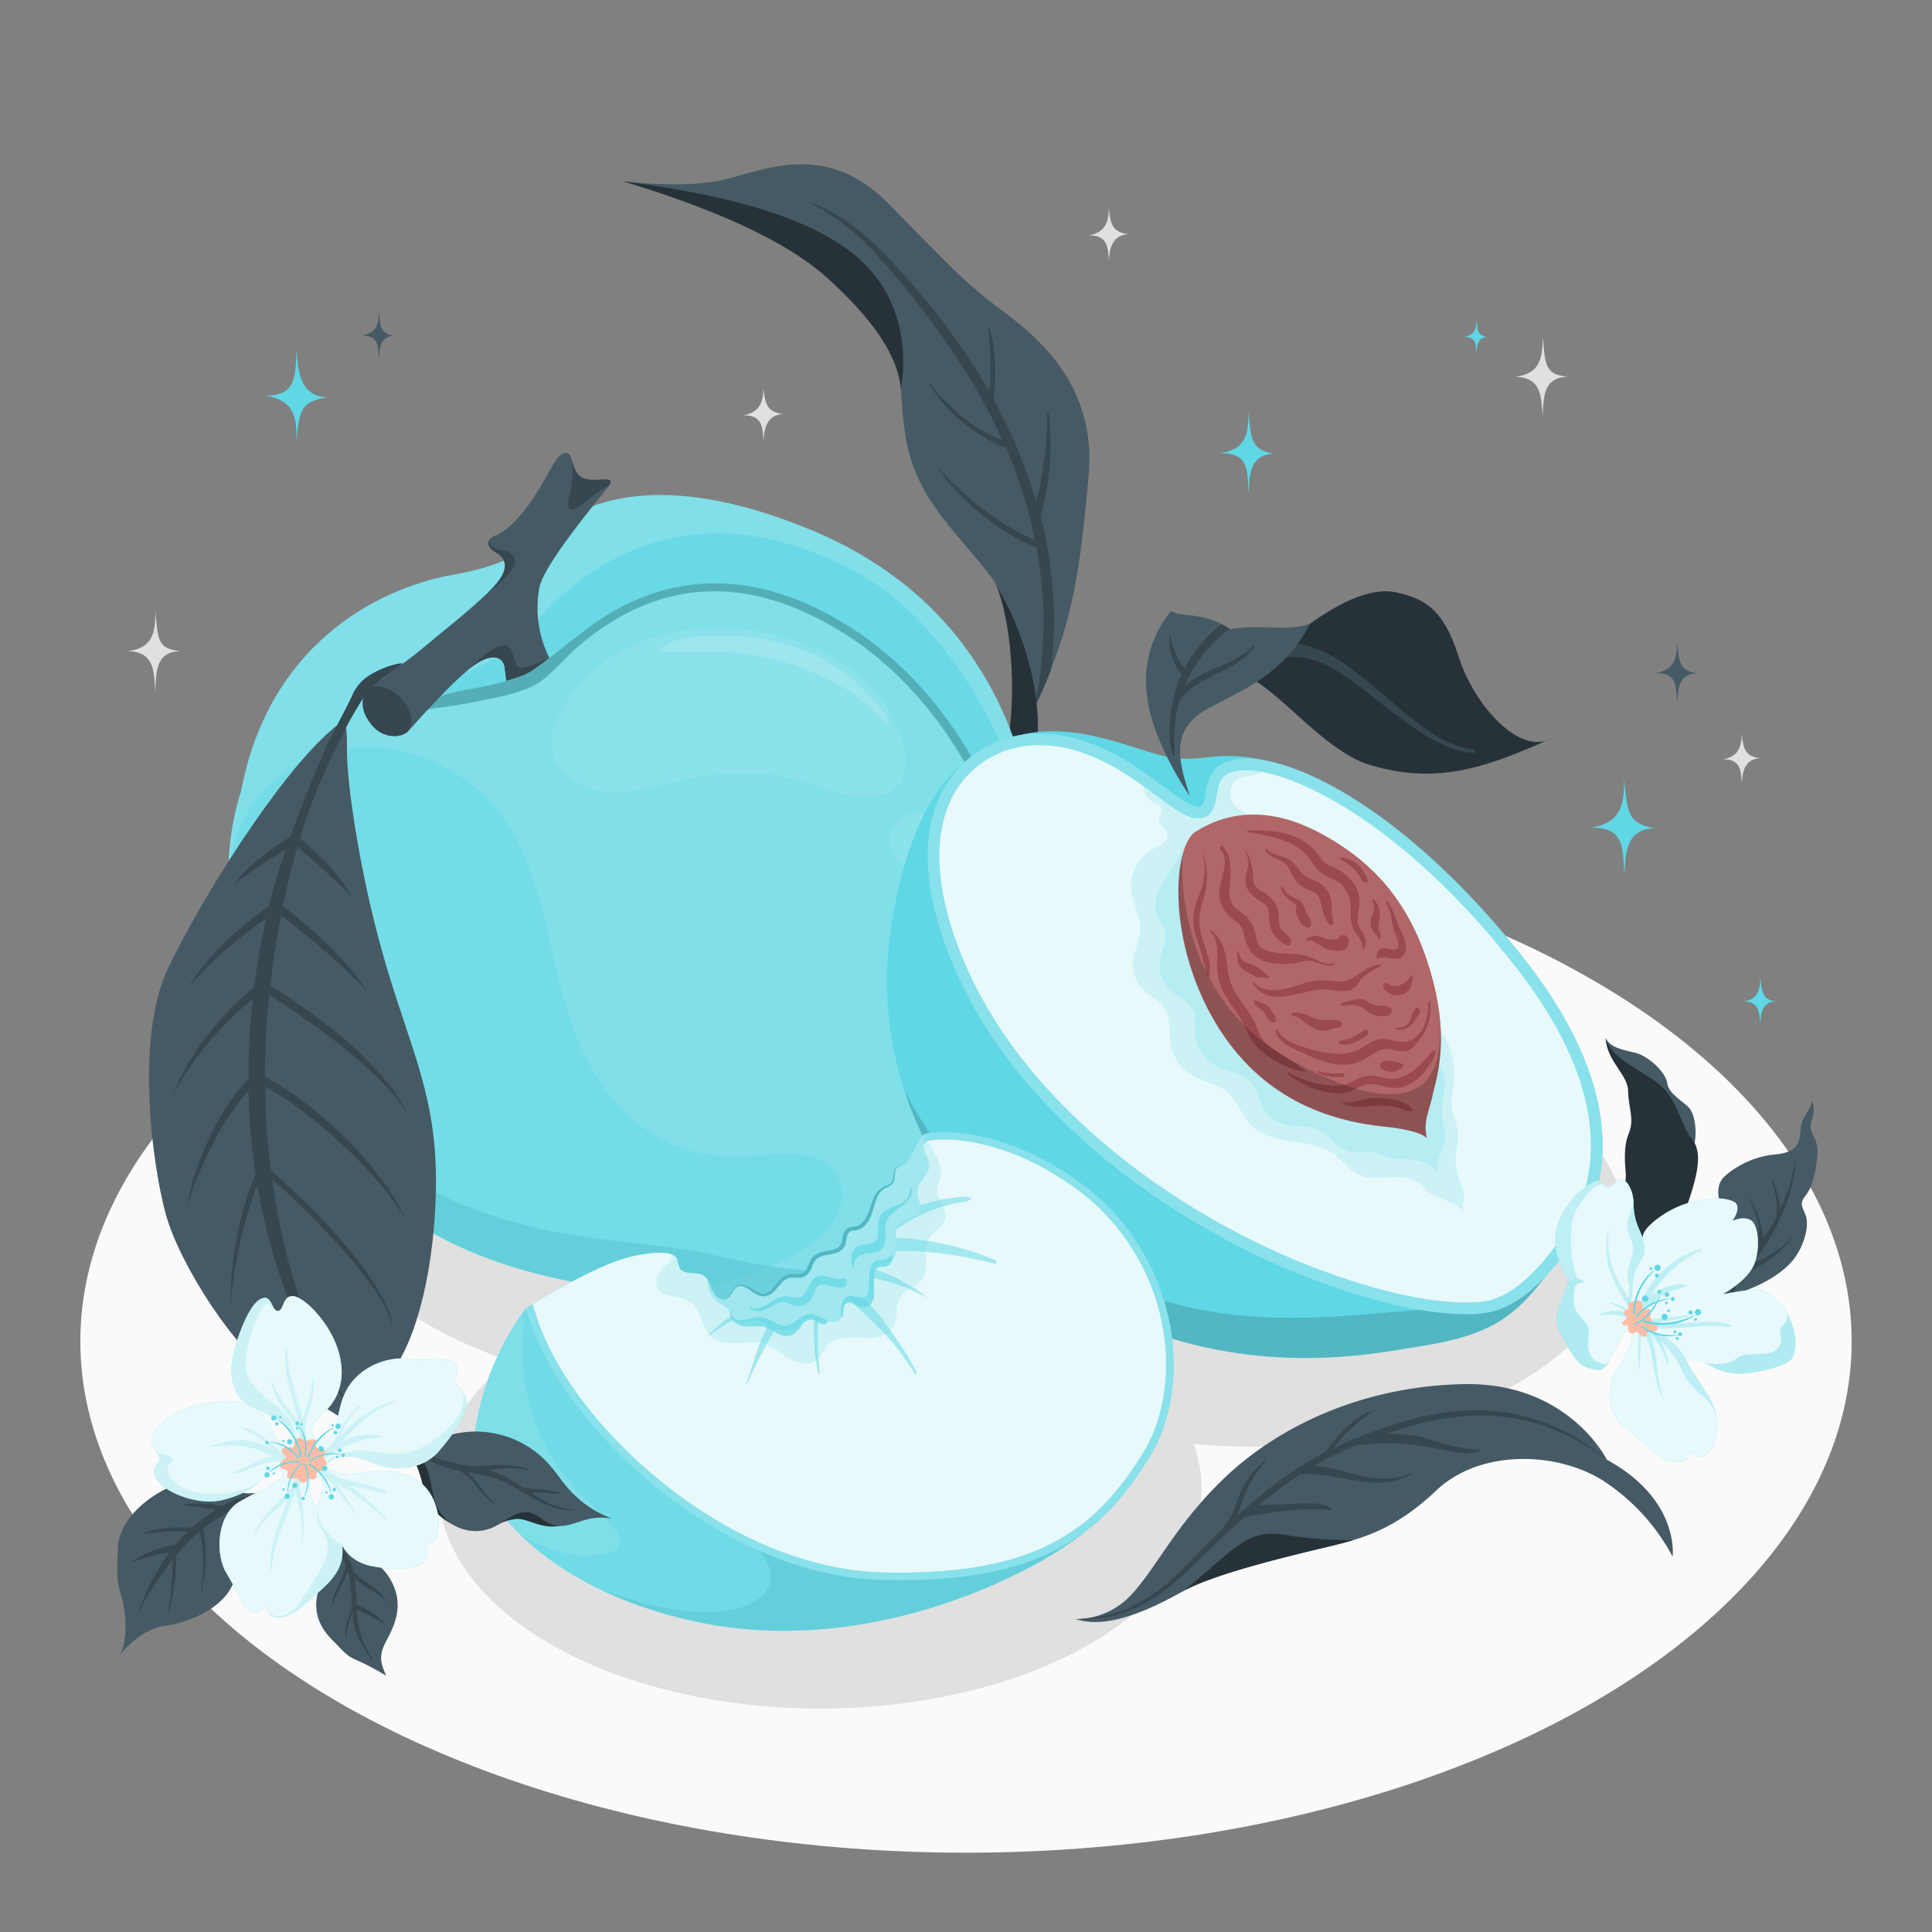 <svg xmlns="http://www.w3.org/2000/svg" viewBox="0 0 500 500"><rect x="0" y="0" width="500" height="500" fill="#808080" stroke="none"/><g id="freepik--Floor--inject-85"><ellipse id="freepik--floor--inject-85" cx="250" cy="347.14" rx="229.21" ry="132.34" style="fill:#fafafa"></ellipse></g><g id="freepik--Shadows--inject-85"><ellipse id="freepik--Shadow--inject-85" cx="324.33" cy="318.64" rx="96.59" ry="55.77" style="fill:#e0e0e0"></ellipse><ellipse id="freepik--shadow--inject-85" cx="212.23" cy="385.18" rx="98.74" ry="57.01" style="fill:#e0e0e0"></ellipse><ellipse id="freepik--shadow--inject-85" cx="183.81" cy="300.84" rx="103.02" ry="59.48" style="fill:#e0e0e0"></ellipse></g><g id="freepik--Leaves--inject-85"><g id="freepik--Leaf--inject-85"><path d="M257.25,150.26c-8.62-11.54-18.62-19.52-22.16-33.74s.29-31.84-10.91-45.8S196,55.14,181.28,51.47s-20.14-4.57-20.14-4.57,13.13,1.69,23.49.16,27.83-12.13,45.22,5.56,17.7,18.18,24.89,24.21,29.46,18.26,27,46.08-4.58,39.54-13.52,59C268.26,181.92,262.55,157.36,257.25,150.26Z" style="fill:#455a64"></path><path d="M261.15,228.63c-2.23-10.56,1.52-14.45,6.06-30.08,4.19-14.42-1.6-34.5-10-48.29,3.53,6.41,6.29,25.14,3.67,41.69S255.63,216,261.15,228.63Z" style="fill:#263238"></path><path d="M161.14,46.9c23,6.94,42,15.18,52.92,25,8.59,7.77,18.11,18.15,19.06,28.63,0,0,4.53-19.68-10.54-33.34S177.39,49.13,161.14,46.9Z" style="fill:#263238"></path><path d="M271,106.93a86.27,86.27,0,0,1-1,13.77,80.85,80.85,0,0,1-1.86,9.19c0-.17-.08-.35-.13-.52A121.57,121.57,0,0,0,263.24,116a.26.26,0,0,0,0-.08,136.37,136.37,0,0,0-6.06-12.46,29.61,29.61,0,0,0,.34-4.69c0-1.58.05-3.15,0-4.72s-.22-3.11-.44-4.64a33.69,33.69,0,0,0-1.15-4.81c-.06-.19-.31-.26-.27,0,.2,1.5.27,3.05.42,4.56s.25,3.07.29,4.61,0,3.08-.08,4.63c-.06.94-.19,1.88-.32,2.82A174.05,174.05,0,0,0,236.1,73.58c-7.31-8.4-15.13-16.9-26-21.11-.18-.07-.15.27,0,.33a55.09,55.09,0,0,1,12.09,8.39,113.44,113.44,0,0,1,9.43,10.18,216.86,216.86,0,0,1,18.55,25.24,146.58,146.58,0,0,1,9.31,17.45,45.61,45.61,0,0,1-18.58-14.59c-.2-.26-.36.06-.23.27a38.93,38.93,0,0,0,9,10,41.18,41.18,0,0,0,10.69,6.18,120.39,120.39,0,0,1,7.5,23.94c-1.85-.94-3.73-1.81-5.52-2.84a75.28,75.28,0,0,1-7.27-4.78,70.77,70.77,0,0,1-12.2-11.17c-.14-.17-.21.11-.13.22a66.45,66.45,0,0,0,11,11.63c4.26,3.42,9.21,6.83,14.49,8.76.59,3.21,1.1,6.45,1.39,9.73a104.35,104.35,0,0,1-1,27c-.15.84-.31,1.68-.46,2.52.14.58.22.94.22.94,1.31-2.85,2.45-5.52,3.49-8.11.1-.72.22-1.45.3-2.18a103.08,103.08,0,0,0,.56-14.14,111,111,0,0,0-3.4-23.76,78.83,78.83,0,0,0,2.33-12.82,71.94,71.94,0,0,0-.26-13.93C271.27,106.84,271,106.72,271,106.93Z" style="fill:#37474f"></path></g><g id="freepik--leaf--inject-85"><path d="M278.39,419c8.32,2.83,19.61-2.63,27.69-7.14s27.12-9.05,36.57-11.31,17.9-4.26,29.12-14.87,31.1-10.15,43.27-2.39a53.43,53.43,0,0,1,17.82,19.54s2-14.66-17-25.05c0,0-9.92-20.15-37.12-19.57s-48.27,11.62-61.09,23.57-18.07,23.45-24.56,30.6A19.56,19.56,0,0,1,278.39,419Z" style="fill:#455a64"></path><path d="M350.29,398.55a94,94,0,0,1-18-1.37c-10.17-1.72-13.78,5-26.22,14.67,8.07-4.51,27.12-9.05,36.57-11.31C345.25,399.92,347.77,399.32,350.29,398.55Z" style="fill:#263238"></path><path d="M380.3,366.41A51.13,51.13,0,0,1,399,368.84a56.43,56.43,0,0,1,16.8,8.93A53.91,53.91,0,0,0,399.33,368a51.65,51.65,0,0,0-19-3,68.81,68.81,0,0,0-19.2,3.56,129.35,129.35,0,0,0-15.94,6.15c2.58-3.71,6.25-6.67,9.79-9.25.13-.09.25-.48,0-.38-5.06,2-8.67,6.21-11.88,10.62-.08.05-.17.08-.26.13A93.06,93.06,0,0,0,326.27,387c-2.07,1.7-4.09,3.44-6.1,5.19.77-1.73,1.31-3.61,2-5.29a28.17,28.17,0,0,1,5.24-8.54c.13-.14.13-.51-.11-.32a20.93,20.93,0,0,0-6.24,8.1c-.65,1.57-1.14,3.21-1.8,4.78a12.73,12.73,0,0,1-1.23,2.34c-.43.64-.87,1.35-1.33,2.08-1.78,1.69-3.53,3.42-5.22,5.19-4.63,4.78-9.21,9.67-14.76,13.13a32.71,32.71,0,0,1-8.82,4,38.81,38.81,0,0,1-9.52,1.37,33.92,33.92,0,0,0,18.78-4.53c5.77-3.4,10.55-8.25,15.28-12.9,2.38-2.33,4.75-4.65,7.22-6.83l2.64-2.25c.06,0,.1,0,.19,0,1.85-.35,5.32-.89,7.18-1.12,1.67-.21,3.34-.45,5-.6a56.23,56.23,0,0,1,9.71,0c.14,0,.42-.32.24-.42-2.85-1.63-6.37-1.41-9.57-1.23-1.73.1-3.46.14-5.19.19-1.36,0-2.73.18-4.09.23l1.47-1.21a106.88,106.88,0,0,1,9.24-6.75c9.38-1.08,19.85,5.37,28.76-.16.11-.07.2-.41,0-.31-8.53,4.18-16.56-1.22-25.08-1.79,1.11-.64,2.22-1.27,3.36-1.85,2.56-1.33,5.18-2.5,7.84-3.59a12,12,0,0,0,3.26-.23,35.68,35.68,0,0,1,4.62-.17,52.5,52.5,0,0,1,7.73.56c2.5.41,5,.83,7.45,1.35,2.8.6,5.5,1,8.35.26.14,0,.43-.46.18-.48a46.79,46.79,0,0,1-8.57-1.36c-2.76-.73-5.38-1.82-8.22-2.27a32.21,32.21,0,0,0-7.66-.36c1-.35,2-.7,3-1A72.83,72.83,0,0,1,380.3,366.41Z" style="fill:#37474f"></path></g></g><g id="freepik--peach-2--inject-85"><g id="freepik--Peach--inject-85"><path d="M117.2,148.76c-20.58,3.7-47.87,18.87-54.83,56.11,0,0-13.06,34.44,12.35,77.37,29.12,49.18,77.6,50.28,104.19,53.65,45.8,5.82,46.27-4.23,61.17-23.33,9-11.5,29.11-43,29.15-79.25S256,156.3,210,137.2c-39.24-16.29-59.16-7.24-68.62.62C134.36,143.63,129.77,146.5,117.2,148.76Z" style="fill:#60D7E4"></path><path d="M117.2,148.76c-20.58,3.7-47.87,18.87-54.83,56.11,0,0-13.06,34.44,12.35,77.37,29.12,49.18,77.6,50.28,104.19,53.65,45.8,5.82,46.27-4.23,61.17-23.33,9-11.5,29.11-43,29.15-79.25S256,156.3,210,137.2c-39.24-16.29-59.16-7.24-68.62.62C134.36,143.63,129.77,146.5,117.2,148.76Z" style="fill:#fff;opacity:0.2"></path><path d="M269.23,233.31a139.08,139.08,0,0,0-.79-15c-5.52-21-20.44-56.53-47.87-70.83-42.55-22.17-70.52-.35-83.5,15.2-11.82,14.15-31.69,13.1-34.83,23.3-.17.13-.35.25-.52.39s-.31,1.36.2,1a24.69,24.69,0,0,1,8.84-3.74h0a26.21,26.21,0,0,1,3.23-.53c4.09-.46,8.27-1.36,12.32-2.13a63,63,0,0,0,10.44-2.86,18.52,18.52,0,0,0,5.17-3.43l0,0,.33-.33c2.25-2,4.45-4.35,6.45-6.29,21.37-18.76,45.1-20,70.64-3.52,20.6,13.29,36.7,37.65,42,63.6a98.34,98.34,0,0,1-11.17,69.63,149.43,149.43,0,0,0,12.58-27.49c.08-.34.15-.68.23-1A114.49,114.49,0,0,0,269.23,233.31Z" style="fill:#60D7E4;opacity:0.7"></path><path d="M262.81,270.27a149.43,149.43,0,0,1-12.58,27.49,98.34,98.34,0,0,0,11.17-69.63c-5.32-25.95-21.42-50.31-42-63.6-25.54-16.45-49.27-15.24-70.64,3.52-2,1.94-4.2,4.29-6.45,6.29l-.33.33,0,0a18.52,18.52,0,0,1-5.17,3.43,63,63,0,0,1-10.44,2.86c-4,.77-8.23,1.67-12.32,2.13a26.21,26.21,0,0,0-3.23.53h0a24.69,24.69,0,0,0-8.84,3.74c-.51.35-.51-.77-.2-1a42.18,42.18,0,0,1,10.4-5.57,17,17,0,0,1,2.07-.74,71.52,71.52,0,0,1,8.73-1.94c2.75-.53,5.47-1.1,8.14-1.89a44.33,44.33,0,0,0,4.39-1.47c1.72-.66,4.16-2.47,6.71-4.45s5.43-4.4,7.65-6c21.42-17.17,45.66-17.79,70.75-1.62,21.09,13.59,37.56,38.48,43,65A97.26,97.26,0,0,1,262.81,270.27Z" style="opacity:0.2"></path><path d="M196.42,299.06c-6.62.56-13.42.29-19.72-1.82-11.51-3.86-20.32-13.61-25.58-24.55-8.38-17.45-8.63-37.69-17.22-55.05-8.93-18-31.14-28.79-50.74-22.48-.53.17-1,.35-1.57.54C67.71,200.81,58.83,214.43,59,229.22c.18,13.82,3.52,32.44,15.7,53,26.13,44.14,67.87,49.55,95.37,52.63,13.26-1.27,26.22-4.24,37.38-11.27,4.38-2.76,8.54-6.26,10-11.48a10.38,10.38,0,0,0-.73-7.79C213.09,297.61,203.85,298.44,196.42,299.06Z" style="fill:#60D7E4;opacity:0.4"></path><path d="M213.72,328.88c-3.8.31-15.36-.86-28.35-3.91-15.25-3.59-30.05-3.27-46.9-7.24-37-8.71-66.93-33.16-75.66-63a115.81,115.81,0,0,0,11.91,27.46c29.12,49.18,77.6,50.28,104.19,53.65,45.8,5.82,46.27-4.23,61.17-23.33,1.6-2.06,3.57-4.77,5.72-8C243.19,307.83,230.07,327.56,213.72,328.88Z" style="fill:#60D7E4;opacity:0.5"></path><path d="M213.72,328.88c-3.8.31-15.36-.86-28.35-3.91-15.25-3.59-30.05-3.27-46.9-7.24-37-8.71-66.93-33.16-75.66-63a115.81,115.81,0,0,0,11.91,27.46c29.12,49.18,77.6,50.28,104.19,53.65,45.8,5.82,46.27-4.23,61.17-23.33,1.6-2.06,3.57-4.77,5.72-8C243.19,307.83,230.07,327.56,213.72,328.88Z" style="opacity:0.05"></path><path d="M232.27,188.12a34.78,34.78,0,0,0-12.49-15.35c-22.69-15.69-61.39-14.81-75.11,12.46a15.83,15.83,0,0,0-2,7.28c.12,6.49,6.6,11.34,13,12.24s12.87-1.07,19.2-2.49c9-2,18.37-2.92,27.45-1.29s19.3,8.24,28.17,3.85C236.52,201.84,234.28,193.15,232.27,188.12Zm1.34,23.45a7.34,7.34,0,0,0-2.8,2.89,6.42,6.42,0,0,0-.71,2.34,7.12,7.12,0,0,0,2.79,6.1,9.65,9.65,0,0,0,9,1.52,5.48,5.48,0,0,0,4.2-5.84A8.17,8.17,0,0,0,233.61,211.57Z" style="fill:#fff;opacity:0.1"></path><path d="M230.06,186.93c-1.45-3.31-3.93-5.89-6.55-8.41a45.68,45.68,0,0,0-13-9.21,60,60,0,0,0-24.91-4.79c-4.82.07-10.49.28-14.51,3.11-.21.14-.36.72,0,.8a32.69,32.69,0,0,0,7.2.33c2.42,0,4.84-.11,7.27-.07a68,68,0,0,1,13,1.46,66.45,66.45,0,0,1,11.14,3.61A61.55,61.55,0,0,1,220.06,179c3.65,2.42,6.31,5.7,9.65,8.42C230,187.66,230.12,187.08,230.06,186.93Z" style="fill:#fff;opacity:0.15"></path><path d="M139.57,152.15a29.08,29.08,0,0,0,2.59,18.12c-2.55,2-5,3.79-6.71,4.45a44.33,44.33,0,0,1-4.39,1.47c0-.09-.09-.59-.42-3.3-.42-3.32-3.87-4-8.93,0a88.8,88.8,0,0,0-7.52,7.13c-1.42,1.46-2.26,2.34-3.43,3.58-2.51,2.68-4.5,5.05-5.33,5.81-1.59,1.46-6.11,1.94-9.23-1.8-4.34-5.18-1.3-9.14-1.3-9.14s9.28-6.35,14.84-11,16.41-13.15,19.34-17.18,1.28-6.21-.77-7.32c-1.8-1-3.19-3.19,0-4.42s7.12-5.41,10.79-11.33,5.13-10,7.31-10,1.16,4.62,4.2,6.38,9.41-1.1,6.84,2.31S140.84,145.82,139.57,152.15Z" style="fill:#455a64"></path><path d="M94.9,178.47s-3,4,1.3,9.14c3.12,3.74,7.64,3.26,9.23,1.8C109.57,184.88,100.48,174.54,94.9,178.47Z" style="fill:#37474f"></path><path d="M134.07,172.6c-1.27-1-.8-4.68-3-5.48s-6.68,3.07-9.88,6.2h0l.52-.44c5.06-4,8.51-3.32,8.93,0,.33,2.71.39,3.21.42,3.3a44.33,44.33,0,0,0,4.39-1.47c1.72-.66,4.16-2.47,6.71-4.45C142.16,170.27,135.35,173.64,134.07,172.6Z" style="fill:#37474f"></path><path d="M126.37,153.29h0s6.85-5,6.9-7.73-2.54-3.08-4.17-3.3-2.69-1.71-2.42-2.57c-.8,1.18.3,2.57,1.63,3.29,2.05,1.11,3.71,3.3.77,7.32A26.06,26.06,0,0,1,126.37,153.29Z" style="fill:#37474f"></path><path d="M150.61,123.56c-1.71-1-2.15-2.88-2.58-4.35a27.37,27.37,0,0,1-.78,9.59c-.67,3.18.34,4,3.09,1.88s8.12-6.14,6.86-4.49l.25-.32C160,122.46,153.62,125.3,150.61,123.56Z" style="fill:#37474f"></path><path d="M85.39,189.28C71.94,201,51.77,233,43.38,250.85s-4,50.63-.45,63.48,18,35.47,28.48,41.92,17.54,11.54,20,12,2.79-5.3,8.88-11.85,11.94-24.07,12.51-48-6.21-35.92-12.93-58.74-10.13-46.95-10.07-55.45C89.83,185.3,89.33,185.85,85.39,189.28Z" style="fill:#455a64"></path><path d="M98.17,334.35a30,30,0,0,0-1.8-2.91A109.13,109.13,0,0,0,88,320.62a190.13,190.13,0,0,0-17.92-17.76c-.1-.83-.22-1.66-.31-2.49a186.44,186.44,0,0,1-1.13-19.2,88.84,88.84,0,0,1,8.66,5.67,131.42,131.42,0,0,1,10.4,8.6,110.47,110.47,0,0,1,9.49,9.62,69.35,69.35,0,0,1,8,10.9,56.44,56.44,0,0,0-7.13-11.65A110.38,110.38,0,0,0,89,294.08a107,107,0,0,0-10.41-8.95,73.09,73.09,0,0,0-10-6.41c0-.24,0-.48,0-.72,0-6.84.39-13.68,1.06-20.49,2.76,1.74,5.49,3.55,8.18,5.4,3.45,2.42,6.88,4.88,10.16,7.53a106,106,0,0,1,9.52,8.3,59.11,59.11,0,0,1,8.16,9.67,48.76,48.76,0,0,0-7.3-10.48A103.3,103.3,0,0,0,89.26,269,153.29,153.29,0,0,0,70,255.12q1-9.17,2.76-18.24c3.61,2.8,7.17,5.71,10.66,8.68a158.55,158.55,0,0,1,11.85,11.21,71.44,71.44,0,0,0-5-6.53q-2.76-3.06-5.68-6a129.28,129.28,0,0,0-11.36-9.79l.21-1.06c1-4.76,2.2-9.5,3.55-14.18,2.15,1.77,4.27,3.62,6.36,5.49,1.27,1.15,2.54,2.31,3.79,3.5s2.48,2.4,3.76,3.59a50.68,50.68,0,0,0-2.94-4.33c-1.08-1.38-2.2-2.72-3.39-4A70.1,70.1,0,0,0,77.62,217c.53-1.75,1.09-3.5,1.68-5.23,2.41-7.11,4.83-14.49,8.92-20.87C83.31,196.68,80.41,204,77.3,211c-.78,1.86-1.52,3.75-2.22,5.64a67.5,67.5,0,0,0-7.6,5.25,43.08,43.08,0,0,0-3.72,3.29,27.6,27.6,0,0,0-3.21,3.8,76.78,76.78,0,0,1,7.92-5.72c1.8-1.17,3.64-2.3,5.47-3.42-1.46,4.23-2.76,8.51-3.86,12.84-.15.56-.27,1.13-.41,1.69a95,95,0,0,0-11,9.07c-1.87,1.82-3.67,3.71-5.37,5.69a51.34,51.34,0,0,0-4.53,6.36,92.19,92.19,0,0,1,11-10.83c3-2.44,6-4.79,9.14-7q-2,8.84-3.12,17.84c-1.91,1.57-3.73,3.21-5.48,4.94a78.91,78.91,0,0,0-6.14,6.91,64.75,64.75,0,0,0-5.28,7.56,55.85,55.85,0,0,0-4.06,8.25,73.33,73.33,0,0,1,4.83-7.75,83.85,83.85,0,0,1,5.66-7.1,100.19,100.19,0,0,1,10.14-9.84A193.7,193.7,0,0,0,64.28,278c0,.44,0,.88,0,1.32a39,39,0,0,0-5.12,6.26,65.4,65.4,0,0,0-4.84,8.69,81.77,81.77,0,0,0-3.71,9.17,49.09,49.09,0,0,0-2.27,9.6,59.22,59.22,0,0,1,3.13-9.28c1.29-3,2.64-6,4.19-8.82a78.35,78.35,0,0,1,5.09-8.27,43.27,43.27,0,0,1,3.57-4.39,168.12,168.12,0,0,0,1.83,21.84,52,52,0,0,0-2.42,6.27,83,83,0,0,0-2.27,9c-.58,3-1.1,6.11-1.39,9.19a57.58,57.58,0,0,0-.28,9.28,69,69,0,0,1,1-9.19c.51-3,1.07-6.06,1.79-9.05s1.59-5.93,2.54-8.83c.46-1.35,1-2.68,1.5-4a150.63,150.63,0,0,0,3.71,16.5,122.15,122.15,0,0,0,20.1,40.75,144.54,144.54,0,0,1-10-20.25,146.76,146.76,0,0,1-6.81-21.38c-1.33-5.69-2.42-11.44-3.2-17.22,2.41,2.17,4.79,4.39,7.14,6.63C80.8,315,84,318.21,87,321.55A120.58,120.58,0,0,1,95.63,332c2.61,3.65,5.16,7.47,6.16,11.92a20.36,20.36,0,0,0-2-6.49A28.15,28.15,0,0,0,98.17,334.35Z" style="fill:#37474f"></path><path d="M88.05,191.25c1-2.29,6.43-12.17,8.36-13.65,1.12-.86,2.55-2,3.76-2.84s2.56-1.83,3.74-2.73-2.49.11-3.74.54a25.31,25.31,0,0,0-4.25,2A11.57,11.57,0,0,0,91,180.31c-1.48,3.16-2.63,5.06-5.32,10.52s-4,8.55-9.12,21.87c.08.05,2.13.46,3.48-3.17A192.37,192.37,0,0,1,88.05,191.25Z" style="fill:#37474f"></path></g></g><g id="freepik--peach-1--inject-85"><g id="freepik--half-peach--inject-85"><path d="M394.54,248.28c-24.48-31.26-49.66-47.57-65.72-51.16h0c-14-3.5-17.43.6-26.7-1.28s-23.71-9.52-39.16-5.36h0a28,28,0,0,0-13.21,6.64c-8.89,7.24-15.61,20.26-19.16,43a91.58,91.58,0,0,0,31.15,83.44C306,360.69,352.38,350.79,366,348.68c17.79-2.75,25-6.37,34-18.41a81.15,81.15,0,0,0,7.06-8.9C414.91,310.09,423.75,285.6,394.54,248.28Z" style="fill:#60D7E4"></path><path d="M366,348.68c17.79-2.75,25-6.37,34-18.41a81.15,81.15,0,0,0,7.06-8.9,42.85,42.85,0,0,0,3.1-5.22l-1-5.09S386.82,339.3,374,338.87s-39.1,5.31-65.18-.32C259.88,328,240,293.31,234.4,282.93l-.06.16a91,91,0,0,0,27.4,40.51C306,360.69,352.38,350.79,366,348.68Z" style="opacity:0.15"></path><path d="M394.54,248.28c-28-35.73-56.86-51.93-72-51.93h-.24c-8.82.1-9.73,5.49-10.33,9.06a9,9,0,0,1-.7,2.73,1.21,1.21,0,0,1-1.2.66H310c-1.74,0-5.16-2.52-8.77-5.19-7.84-5.8-18.57-13.75-32.33-13.75h0a28,28,0,0,0-23.65,12.56c-5.33,8.23-9.24,23.52,2.44,49.65,16.92,37.84,56.7,64.86,88.28,77.53,21.76,8.73,35.69,10.49,43.38,10.49a26.18,26.18,0,0,0,7.49-.8c6.95-2.22,13-7.58,20.22-17.93C414.91,310.09,423.75,285.6,394.54,248.28Zm10.07,71.39c-6.74,9.64-12.5,14.83-18.69,16.81-.14,0-14.24,4.27-48.86-9.62-31.05-12.45-70.12-39-86.69-76-8.69-19.42-9.62-36.05-2.65-46.82a25,25,0,0,1,21.16-11.2h0c12.78,0,23.06,7.61,30.57,13.16,4.5,3.33,7.82,5.78,10.51,5.78h.22c3.74-.16,4.29-3.45,4.7-5.86.58-3.5,1.09-6.51,7.43-6.58h.19c12.1,0,40.47,13.47,69.7,50.79C420.24,285.93,412,309.06,404.61,319.67Z" style="fill:#60D7E4"></path><path d="M394.54,248.28c-28-35.73-56.86-51.93-72-51.93h-.24c-8.82.1-9.73,5.49-10.33,9.06a9,9,0,0,1-.7,2.73,1.21,1.21,0,0,1-1.2.66H310c-1.74,0-5.16-2.52-8.77-5.19-7.84-5.8-18.57-13.75-32.33-13.75h0a28,28,0,0,0-23.65,12.56c-5.33,8.23-9.24,23.52,2.44,49.65,16.92,37.84,56.7,64.86,88.28,77.53,21.76,8.73,35.69,10.49,43.38,10.49a26.18,26.18,0,0,0,7.49-.8c6.95-2.22,13-7.58,20.22-17.93C414.91,310.09,423.75,285.6,394.54,248.28Zm10.07,71.39c-6.74,9.64-12.5,14.83-18.69,16.81-.14,0-14.24,4.27-48.86-9.62-31.05-12.45-70.12-39-86.69-76-8.69-19.42-9.62-36.05-2.65-46.82a25,25,0,0,1,21.16-11.2h0c12.78,0,23.06,7.61,30.57,13.16,4.5,3.33,7.82,5.78,10.51,5.78h.22c3.74-.16,4.29-3.45,4.7-5.86.58-3.5,1.09-6.51,7.43-6.58h.19c12.1,0,40.47,13.47,69.7,50.79C420.24,285.93,412,309.06,404.61,319.67Z" style="fill:#fff;opacity:0.25"></path><path d="M404.61,319.67c-6.74,9.64-12.5,14.83-18.69,16.81-.14,0-14.24,4.27-48.86-9.62-31.05-12.45-70.12-39-86.69-76-8.69-19.42-9.62-36.05-2.65-46.82a25,25,0,0,1,21.16-11.2h0c12.78,0,23.06,7.61,30.57,13.16,4.5,3.33,7.82,5.78,10.51,5.78h.22c3.74-.16,4.29-3.45,4.7-5.86.58-3.5,1.09-6.51,7.43-6.58h.19c12.1,0,40.47,13.47,69.7,50.79C420.24,285.93,412,309.06,404.61,319.67Z" style="fill:#60D7E4"></path><path d="M404.61,319.67c-6.74,9.64-12.5,14.83-18.69,16.81-.14,0-14.24,4.27-48.86-9.62-31.05-12.45-70.12-39-86.69-76-8.69-19.42-9.62-36.05-2.65-46.82a25,25,0,0,1,21.16-11.2h0c12.78,0,23.06,7.61,30.57,13.16,4.5,3.33,7.82,5.78,10.51,5.78h.22c3.74-.16,4.29-3.45,4.7-5.86.58-3.5,1.09-6.51,7.43-6.58h.19c12.1,0,40.47,13.47,69.7,50.79C420.24,285.93,412,309.06,404.61,319.67Z" style="fill:#fff;opacity:0.85"></path><path d="M342.83,297.37a12.53,12.53,0,0,1,2.52,1.42c1.92,1.42,3.36,3.44,5.36,4.73,2.91,1.86,6.07,1.28,9.35,1.12,2.49-.12,5.14.07,7.15,1.53,1.21.88,2.1,2.16,3.39,2.9,3,1.71,5.79,1.86,8.28,4.55-.72-.78,0-2.89,0-3.84,0-1.72-.94-3.41-1.42-5a17,17,0,0,1-.55-7.1,21.38,21.38,0,0,0,.49-4.42,23.42,23.42,0,0,0-1.33-4.67c-1.21-4.08.67-8.42.23-12.56a23.47,23.47,0,0,0-5-11.58c-2.05-2.65-4.56-5.11-5.49-8.33a40.9,40.9,0,0,1-.77-5.64,17.81,17.81,0,0,0-5.34-10.29c-3.43-3.24-8.32-5.34-10-9.75-.42-1.1-.6-2.29-1-3.41-1.56-4.35-6.08-6.89-10.46-8.36-4.85-1.62-10.62-2.34-13.91-6.54-1.3-1.67-3.33-2.12-4.65-3.57-1.9-2.08-1.67-6.13,1.25-7.25,1.74-.67,4.19-.44,5.36-1.61a21.55,21.55,0,0,0-3.71-.35h-.19c-6.34.07-6.85,3.08-7.43,6.58-.41,2.41-1,5.7-4.7,5.86H310c-2.69,0-6-2.45-10.51-5.78-1.08-.8-2.22-1.64-3.41-2.49a3.62,3.62,0,0,0,1.42,3.42c1.18.84,3.08,1.25,3.13,2.7,0,.82-.64,1.52-.67,2.34-.08,2.34,3.79,3.21,1.43,5.81a11.53,11.53,0,0,1-3.15,2,11.15,11.15,0,0,0-5.44,10.95c.45,3.27,2.37,6.29,2.32,9.59,0,3-1.75,5.81-1.93,8.83a9,9,0,0,0,2.45,6.69c1.75,1.84,4.28,2.91,5.66,5,1.85,2.83,1.12,6.56,1.8,9.87a11.63,11.63,0,0,0,5.5,7.65c2.81,1.63,6.27,2.05,8.79,4.09,2.93,2.36,4,6.4,6.7,9C328.84,296.09,336.8,294.8,342.83,297.37Z" style="fill:#60D7E4;opacity:0.2"></path><path d="M374,292.76c.47,3.62-2.28,6.52-2.12,10.31a11.4,11.4,0,0,0-6.77-3,33.33,33.33,0,0,1-4.9-.32c-1.8-.43-3.33-1.45-5.21-1.55-2.31-.12-4.6.39-6.81-.56-2.54-1.1-4.12-3.75-6.58-5-2.91-1.5-6.47-.81-9.59-1.79a9.31,9.31,0,0,1-5.71-5.22c-.61-1.47-.85-3.11-1.69-4.47-2.19-3.53-7.25-3.66-10.77-5.87a10,10,0,0,1-4.51-7.17c-.27-2.42.33-5.06-.86-7.19s-3.71-3-5.52-4.62a8.72,8.72,0,0,1-2.75-7.84c.38-2.27,1.69-4.44,1.35-6.73-.27-1.82-1.55-3.32-2.15-5.06-1.5-4.3,1.62-8.09,3.75-11.5,1.49-2.38,2.41-5.12,4.15-7.33a9.31,9.31,0,0,1,4.16-3,14.33,14.33,0,0,1,11,1c4.91,2.42,6.88,7.48,11.15,10.45s9.81,3.59,14.08,6.65a15,15,0,0,1,4.26,4.77c2.27,4,2.61,9.07,5.41,12.77,1.69,2.22,4.12,3.76,6.05,5.78a16.91,16.91,0,0,1,4.53,9.74,17.16,17.16,0,0,0,.72,4.64c1,2.53,3.71,4.07,4.79,6.58,1.57,3.64-.78,7.83-.27,11.76C373.29,290.19,373.78,291.45,374,292.76Z" style="fill:#60D7E4;opacity:0.2"></path><path d="M371.07,282.15c1.69-6.56,3.83-16.6-1.71-33.42s-15.21-26.41-27.58-33.06-23.38-6.23-32.65-.25c-5.77,4.62-6.9,28.64,5.49,49.35,11.88,19.85,29.63,25.4,44,26.84,5.09.51,9.72,1.66,10.66,3-1.07-4.57.63-6.81,1.76-12.42Z" style="fill:#b16668"></path><path d="M371.21,271.88c-.7.15-1,.77-1.45,1.29s-1.14,1.33-1.76,1.94a16.53,16.53,0,0,1-4.13,3.17,8,8,0,0,1-5,.81c-1.61-.28-3.17-.87-4.84-.69a12.56,12.56,0,0,0-4.07,1.53,10.41,10.41,0,0,1-5.9,1,26.33,26.33,0,0,1-10.68-3.41c-.17-.1-.32.27-.19.38A23.79,23.79,0,0,0,344,282.74a10.81,10.81,0,0,0,5.18-.25c1.58-.54,3-1.53,4.68-1.84,1.89-.36,3.67.46,5.51.79a8.45,8.45,0,0,0,5-.65,11.61,11.61,0,0,0,4.39-3.59c1-1.32,2.55-3.19,2.72-4.86C371.49,272.18,371.46,271.83,371.21,271.88Z" style="fill:#9a4a4d"></path><path d="M370.11,259.31c-.06-.49-.57-.1-.54.25.29,4.18-1.78,10.29-6.87,10.06-2.16-.09-4-1.21-6.16-.59-1.79.5-3.22,1.7-4.84,2.54a10.82,10.82,0,0,1-5.79,1.13,29.8,29.8,0,0,1-6.43-1.07c-3.25-1-7.18-2-9-5.15-.17-.28-.38.26-.34.42.93,3.16,4.35,4.39,7.08,5.63,3.49,1.58,7.05,3.18,11,3a11.55,11.55,0,0,0,4.88-1.36c1.52-.83,2.89-2.09,4.59-2.55,1.93-.53,3.77.65,5.72.46s2.68-1.49,3.85-2.87A12.87,12.87,0,0,0,370.11,259.31Z" style="fill:#9a4a4d"></path><path d="M347.1,264.6a2.15,2.15,0,0,0-1.6-.58c-.68-.07-1.37,0-2.05,0a8.41,8.41,0,0,1-3.34-.47,17.47,17.47,0,0,0-2.75-1.17,10,10,0,0,0-2.82-.33c-.29,0-.39.77-.08.8a4.77,4.77,0,0,1,2.85,1.44,11.64,11.64,0,0,0,3.15,2,4.71,4.71,0,0,0,3.57.21,12.55,12.55,0,0,1,1.58-.49c.53-.13,1.15,0,1.5-.48A.76.76,0,0,0,347.1,264.6Z" style="fill:#9a4a4d"></path><path d="M359.94,260.89c-1.11-.78-2.41-.49-3.68-.67a3.87,3.87,0,0,1-1.38-.41c-.48-.26-.89-.62-1.36-.88a4.39,4.39,0,0,0-3.23-.18c-1.06.23-2.1.54-3.12.87-.27.09-.38.78,0,.72a10.9,10.9,0,0,1,3.32-.22,7.07,7.07,0,0,1,3.35,1.58,6,6,0,0,0,3.39,1.3,8.33,8.33,0,0,0,1.58-.07,1.52,1.52,0,0,0,1.34-1.07A.89.89,0,0,0,359.94,260.89Z" style="fill:#9a4a4d"></path><path d="M365.39,252.59c-.14-.42-.37.07-.44.24a3.44,3.44,0,0,1-1.28,1.37,6.34,6.34,0,0,1-1.38.76,3.26,3.26,0,0,1-3.21-.46.6.6,0,0,0-1,.24,1.46,1.46,0,0,0,.36,1.46,4.45,4.45,0,0,0,3.48,1.36,4.2,4.2,0,0,0,1.71-.43,3.25,3.25,0,0,0,1.28-1.39,4.86,4.86,0,0,0,.54-2.19A3.09,3.09,0,0,0,365.39,252.59Z" style="fill:#9a4a4d"></path><path d="M365.21,286.66a4.52,4.52,0,0,0-1.75-1.18,15.8,15.8,0,0,0-5.65-1.27,19.62,19.62,0,0,0-2.87,0c-2.66.28-5.31,1.62-7.88.89,1.66,1.38,4,1.46,6.17,1.28a33.09,33.09,0,0,1,4-.24,16,16,0,0,1,5.85.94,4.27,4.27,0,0,0,2.1.54.46.46,0,0,0,.33-.16.48.48,0,0,0-.05-.5A1.85,1.85,0,0,0,365.21,286.66Z" style="fill:#9a4a4d"></path><path d="M337.91,277.18c-1-.6-1.79-1.38-2.73-2s-2.12-1.38-3.16-2.09a29.66,29.66,0,0,1-4.62-3.39c-1.38-1.42-1.83-3.24-2.65-5a31.09,31.09,0,0,0-2.81-4.53,38,38,0,0,1-2.79-4.33,15.2,15.2,0,0,1-1.48-5.53c-.38-3.63-1.16-7.18-4.22-9.47-.16-.12-.31.25-.19.37,1.75,1.7,1.82,4.36,1.75,6.66a21.2,21.2,0,0,0,.57,6.3c1,3.44,3.37,6.12,5.27,9.07a49.46,49.46,0,0,1,2.42,4.76,13.37,13.37,0,0,0,3.59,4.36,26.76,26.76,0,0,0,5.29,3.23,20.15,20.15,0,0,0,2.78,1.21c.95.28,1.94.36,2.89.65C337.93,277.47,338,277.24,337.91,277.18Z" style="fill:#9a4a4d"></path><path d="M352.36,240.93a5.44,5.44,0,0,1-1-3.06,23.94,23.94,0,0,1,.37-3.15c.72-4.71-2.42-8.33-6.45-10.17a10.29,10.29,0,0,1-2.61-1.41,16.53,16.53,0,0,1-1.75-2.23,14.78,14.78,0,0,0-5.11-4.07c-3.92-1.91-8.62-1.91-12.89-1.93-.15,0-.26.39-.1.41,4.36.72,8.63,1.41,12.48,3.7a11.76,11.76,0,0,1,4.09,3.87,9.92,9.92,0,0,0,4.24,4.05c1.57.76,3.19,1.3,4.26,2.76a9.21,9.21,0,0,1,1.67,5.84,10.07,10.07,0,0,0,.86,5.23c.7,1.32,2.37,2.83,2.16,4.43,0,.25.19.36.35.16C354.1,243.86,353.19,242.31,352.36,240.93Z" style="fill:#9a4a4d"></path><path d="M357.4,249.72c-2.9-.24-4.83,1.92-7.09,3.27a7.24,7.24,0,0,1-4.5,1,26.45,26.45,0,0,0-4.53-.29c-3.1.26-5.89,1.65-8.9,2.27-2.56.53-6.13.48-7.9-1.75-.1-.13-.26.2-.2.3,3.52,5.72,10.45,2.81,15.61,1.8a14.63,14.63,0,0,1,4.94-.05,10.65,10.65,0,0,0,4.46,0c1.8-.53,2.38-2.39,3.68-3.56a23.34,23.34,0,0,1,4.4-2.71C357.45,250,357.55,249.73,357.4,249.72Z" style="fill:#9a4a4d"></path><path d="M363.68,243.8a15.27,15.27,0,0,0-1.15-2.89c-.47-1-.87-2.06-1.28-3.09a20,20,0,0,0-2.18-4.69c-.19-.27-.42.28-.31.47a15.85,15.85,0,0,1,1.59,5.65c.26,1.69,1.21,3.13,1.53,4.79.13.65.07,1.4-.67,1.62a5.65,5.65,0,0,1-2.41-.22,2.07,2.07,0,0,0-2.08.58,2.36,2.36,0,0,0-.46,1.69c0,.18.11.44.35.31a4.64,4.64,0,0,1,2.61-.16,6.26,6.26,0,0,0,2.61.25C363.8,247.7,364.08,245.45,363.68,243.8Z" style="fill:#9a4a4d"></path><path d="M357,240.9a3.84,3.84,0,0,1-.22-.89c0-.35-.09-.38-.08-.57a3.38,3.38,0,0,1,.14-.63,6.5,6.5,0,0,0,.13-3.22,7.14,7.14,0,0,0-.56-1.67,5.46,5.46,0,0,0-.87-1.11c-.23-.29-.44.3-.33.5a3.81,3.81,0,0,1,.23,2.87,8.59,8.59,0,0,0-.77,2.93,4.53,4.53,0,0,0,1.49,2.8,2.76,2.76,0,0,1,.81,1.35c0,.11.14.06.17,0A3.14,3.14,0,0,0,357,240.9Z" style="fill:#9a4a4d"></path><path d="M353.93,227.8a5.09,5.09,0,0,0-.59-1.47l-.31-.45c-.19-.29-.37-.58-.57-.87a6.13,6.13,0,0,0-1.54-1.67,9.6,9.6,0,0,0-1.9-.94,9.07,9.07,0,0,0-1.1-.4,6.64,6.64,0,0,0-1.18-.11c-.09,0-.15.19-.09.24a11.56,11.56,0,0,0,1,.76c.32.21.69.38,1,.58a9.49,9.49,0,0,1,2,1.68,9,9,0,0,1,1.22,1.72c.39.66.93,1.73,1.84,1.51C353.94,228.32,354,228,353.93,227.8Z" style="fill:#9a4a4d"></path><path d="M312,245.39c-.82-2.53-1.79-5.13-1.61-7.83.19-2.87,1.48-5.53,1.78-8.39a18.77,18.77,0,0,0-.63-8c0-.16-.19,0-.17.13a16.82,16.82,0,0,1-.36,8.54c-.87,2.4-2,4.82-2.15,7.41a18.22,18.22,0,0,0,1.14,6.61,71.64,71.64,0,0,1,2.38,8.84c.07.34.42.28.51,0C313.57,250.29,312.71,247.64,312,245.39Z" style="fill:#9a4a4d"></path><path d="M345.35,249.29a6.24,6.24,0,0,1-4.57-.85,17.75,17.75,0,0,0-3.95-1.36c-2-.45-4.09-.13-6.1-.48-1.43-.25-3.6-.53-4.64-1.66s-1-3-1.48-4.33a8.58,8.58,0,0,0-2.73-4c-1.06-.89-2.55-1.56-3.16-2.86a9.31,9.31,0,0,1-.47-4.74c.28-3.35.78-7.55-1.93-10.12-.44-.42-.72.61-.44.94,2.36,2.73.26,6.69-.16,9.79a8.55,8.55,0,0,0,.67,5.21,11.11,11.11,0,0,0,3.42,3.54A5.44,5.44,0,0,1,322,242a10.66,10.66,0,0,0,1.85,4.43c2.52,3.12,7,3.24,10.65,2.9a10.91,10.91,0,0,0,2.78-.57,4.78,4.78,0,0,1,3.18.25c1.5.45,3.38,1.3,4.91.58C345.41,249.54,345.49,249.26,345.35,249.29Z" style="fill:#9a4a4d"></path><path d="M348.11,242.05a1.92,1.92,0,0,0-1.72.61c-.09.11-.16.23-.26.34s-.1.05-.17.06a6.12,6.12,0,0,1-2.58-.09,12.11,12.11,0,0,0-2.78-.79,7.46,7.46,0,0,0-2.36.74c-.22.15-.27.85.1.67a1.48,1.48,0,0,1,1.48,0,15.22,15.22,0,0,1,1.37.75,16.5,16.5,0,0,0,1.57,1,6.59,6.59,0,0,0,1.54.55,7.73,7.73,0,0,0,1.59.16,4.54,4.54,0,0,0,1.6-.11,2.22,2.22,0,0,0,1.08-.83,2.57,2.57,0,0,0,.45-1.38h0A1.38,1.38,0,0,0,348.11,242.05Z" style="fill:#9a4a4d"></path><path d="M344.64,235.67a12.71,12.71,0,0,0-.24-3.26c-.69-2.59-2.66-4-5-4.88a7.2,7.2,0,0,1-3.36-2.69,10.09,10.09,0,0,0-2.41-2.38c-1.78-1.12-4.36-1.1-5.8-2.75-.2-.24-.42.26-.3.44a5.49,5.49,0,0,0,2.26,1.84,8.93,8.93,0,0,1,3.11,1.75c1,1.15,1.39,2.77,2.29,4a7.74,7.74,0,0,0,3,2.41,9.13,9.13,0,0,1,2.72,1.36,5.56,5.56,0,0,1,.91,2.19c.36,1.23.61,2.49,1.09,3.68.29.7.86,2.19,1.85,2,.25,0,.32-.45.31-.64C345,237.73,344.65,236.74,344.64,235.67Z" style="fill:#9a4a4d"></path><path d="M333.71,242.57c-1-1-2.28-1.74-2.59-3.22-.27-1.28-.12-2.61-.41-3.88-.52-2.21-2-3.52-3.9-4.67a6.26,6.26,0,0,1-2.05-1.59c-.63-1-.38-2.4-.52-3.5a26.87,26.87,0,0,0-.66-3,5.38,5.38,0,0,0-1.31-2.55s-.11.08-.09.12a5.79,5.79,0,0,1,.78,4.22,9.86,9.86,0,0,0-.61,3.84c.22,2.4,2,3.72,3.85,4.92.86.56,1.79,1.06,2.06,2.12.3,1.21.09,2.51.3,3.74a7.52,7.52,0,0,0,4.62,5.5C334.39,245.07,334.2,243.08,333.71,242.57Z" style="fill:#9a4a4d"></path><path d="M339.36,238.57l-.14-.39a2.11,2.11,0,0,0-.16-.34,10.67,10.67,0,0,0-.57-.91,6.38,6.38,0,0,1-.65-1.46,6.33,6.33,0,0,0-1.15-2.08,3.05,3.05,0,0,0-1.18-.75,10,10,0,0,1-2.16-1.22,4,4,0,0,1-.88-1,6,6,0,0,0-.51-.8l-.46-.5s-.05,0-.05.06a4.84,4.84,0,0,0,.26,1.31,6.16,6.16,0,0,0,.72,1.24,9.28,9.28,0,0,0,2.27,1.81,1.92,1.92,0,0,1,.8,1,5.39,5.39,0,0,1-.13.77,4.37,4.37,0,0,0,.17,1.14A5.62,5.62,0,0,0,338,240a.88.88,0,0,0,1.31-.69,1.87,1.87,0,0,0-.2-1Z" style="fill:#9a4a4d"></path><path d="M327.44,262.38s0,0,0,0Z" style="fill:#9a4a4d"></path><path d="M330.1,263.15s0,0-.05-.11h0l-.1-.17s0,0,0,0l-.05,0,0,0h0l-.17-.21s0,0,0-.08a2.1,2.1,0,0,0-.26-.33h0l-.09-.15a2.5,2.5,0,0,1-.21-.35c-.14-.24-.26-.49-.42-.72a3.28,3.28,0,0,0-1.12-1,7.1,7.1,0,0,0-1.32-.52,4.6,4.6,0,0,1-.61-.25l-.26-.14-.18-.12c-.09-.05-.2-.07-.29-.11-.29-.13-.45.31-.4.53a1.81,1.81,0,0,0,.6,1,5.26,5.26,0,0,0,.65.49l.78.51.17.11.07.06a3.31,3.31,0,0,1,.34.3c-.05-.05,0,.07.07.11l0,.08c.07.14.15.26.22.39l.08.16-.07-.12.07.13c.09.19.19.38.29.57a3.84,3.84,0,0,0,.61.88,1.6,1.6,0,0,0,1.29.53c.32,0,.47-.46.49-.71A1.36,1.36,0,0,0,330.1,263.15Z" style="fill:#9a4a4d"></path><path d="M328.42,252.84a4.29,4.29,0,0,0-1-.91,8.56,8.56,0,0,1-1.28-1.13,4.75,4.75,0,0,0-1.38-.8c-.5-.24-1-.44-1.52-.65a4.79,4.79,0,0,1-1.74-.89,4.64,4.64,0,0,1-.94-2.3c-.05-.22-.26,0-.27.14a6.5,6.5,0,0,0,.18,3.07,4.79,4.79,0,0,0,2.43,2.22c.45.26.91.53,1.38.75a5.2,5.2,0,0,0,1.44.61,9,9,0,0,1,1.16,0,6,6,0,0,0,.83.22,3,3,0,0,0,.6,0C328.45,253.14,328.49,252.92,328.42,252.84Z" style="fill:#9a4a4d"></path><path d="M363.25,275.49l-.41-.14a1.58,1.58,0,0,0-.54-.25l-.65-.16a9,9,0,0,0-1.86-.36,3.16,3.16,0,0,0-1.59.05,2.06,2.06,0,0,0-1,.82.93.93,0,0,0,.07.84,4.1,4.1,0,0,0,1.64,1,3.74,3.74,0,0,0,1.25.09l.56,0a3.16,3.16,0,0,0,.88-.27c.17-.09.28-.21.43-.3l.41-.26a1.14,1.14,0,0,0,.35-.26,1.69,1.69,0,0,1,.41-.39C363.33,275.83,363.4,275.55,363.25,275.49Z" style="fill:#9a4a4d"></path><path d="M347.82,277.85a.91.91,0,0,0-.44-.14,3.44,3.44,0,0,0-.45.05l-.88.05a13.09,13.09,0,0,1-1.77-.06c-.58-.05-1.16-.11-1.74-.2-.27,0-.55-.1-.82-.16s-.44-.16-.66,0a.1.1,0,0,0,0,.11c.09.25.32.29.56.39s.54.21.82.3a8.6,8.6,0,0,0,1.8.44,14.23,14.23,0,0,0,1.84.13l.86,0a3.27,3.27,0,0,0,.45,0,1,1,0,0,0,.44-.26C347.91,278.33,348,277.94,347.82,277.85Z" style="fill:#9a4a4d"></path><path d="M367.31,261.11c-.21-.31-.68-.56-1-.17a8,8,0,0,0-1,2.09,5.16,5.16,0,0,1-.71,1.71,3.65,3.65,0,0,1-3.3,1.15c-.21,0-.35.42-.14.48a4,4,0,0,0,3.59-.73,5.11,5.11,0,0,0,1.36-1.42,7,7,0,0,1,1.16-1.74C367.66,262.16,367.53,261.46,367.31,261.11Z" style="fill:#9a4a4d"></path><path d="M353.89,266.58c-.66-.26-1.33.41-1.86.74s-1.09.68-1.66,1a9.12,9.12,0,0,1-1.8.68c-.64.16-1.3.25-1.93.43-.19.05-.37.5-.15.61,1.3.67,2.91.21,4.18-.31a12.42,12.42,0,0,0,1.86-.93c.63-.38,1.36-.73,1.54-1.51C354.12,267.07,354.13,266.67,353.89,266.58Z" style="fill:#9a4a4d"></path><path d="M368.51,280.28c-3.27,2.91-11.61,6.9-35.36-6.49s-28-39.21-27.07-52.71c-2.56,9.41-1.12,27.56,8.54,43.69,11.88,19.85,29.63,25.4,44,26.84,5.09.51,9.72,1.66,10.66,3-1.07-4.57.63-6.81,1.76-12.42h0a49.45,49.45,0,0,0,1.64-17.85C373,270.27,372.21,277,368.51,280.28Z" style="opacity:0.2"></path><path d="M339.12,161.34c6.23-4.4,15.12-9.66,22.39-8s12.15,4.39,16,16.66,15.79,25.81,24,21.05c-19.16,8.89-31.19,11.52-46.72,7s-29.56-29.06-40.46-23.8-10.52,14-10.52,14-5.14-12.53,2.5-16.53S331.14,168,339.12,161.34Z" style="fill:#263238"></path><path d="M381.68,194.19c-2-.6-4-.9-5.89-1.7a32.17,32.17,0,0,1-5.43-2.9,96,96,0,0,1-10.21-8c-3.24-2.8-6.58-5.55-10-8.16a33.93,33.93,0,0,0-11.57-6.23,19.92,19.92,0,0,0-6.43-.7c-2.38.15-5.07.62-6.44,2.76-.46.72.38,2.36,1.31,2.18,1.83-.33,3.57-1,5.41-1.27a16.34,16.34,0,0,1,5.79.19c4.09.83,7.77,3.08,11.12,5.49,6.9,5,13.29,10.8,20.67,15.08a34.76,34.76,0,0,0,5.68,2.7,15.14,15.14,0,0,0,5.88,1.19C381.83,194.81,381.93,194.26,381.68,194.19Z" style="fill:#37474f"></path><path d="M307.93,206c-3.21-9.65-4.82-17.36,4.5-22.51s19.62-8.68,26.69-22.18c-5.57,2.39-12.93,0-20.69,1.55-6.77-4.77-13.53-3-15.32-4.77a28.14,28.14,0,0,0-6.43,20.58C297.64,191.56,307.93,206,307.93,206Z" style="fill:#455a64"></path><path d="M315.24,174.25c3.54-1.68,7-3.47,9.39-6.71.13-.19,0-.77-.25-.48-4.85,5.16-12.58,5.77-17.71,10.43q.54-1.34,1.2-2.64a33.62,33.62,0,0,1,5.9-8.19,34.69,34.69,0,0,1,3.81-3.36l.72-.49a19.76,19.76,0,0,0-2.1-1.26,27.79,27.79,0,0,0-3.84,3.34,34.81,34.81,0,0,0-5.75,8.13l-.52-.66c-.25-.34-.48-.7-.7-1.06a19.47,19.47,0,0,1-1.17-2.27,14.41,14.41,0,0,1-1.24-4.69c0-.28-.29-.1-.3.09a15.59,15.59,0,0,0,.68,5.68,12.54,12.54,0,0,0,1.21,2.6c.23.39.49.77.76,1.14a5.14,5.14,0,0,0,.53.68,33.08,33.08,0,0,0-2.81,9.82c-.42,3.65-.74,7.69.57,11.21.1.26.34,0,.34-.18,0-3.64-.21-7.24.54-10.83.23-1.09.51-2.16.82-3.22l.05-.09a8.33,8.33,0,0,1,.84-1.2,16.42,16.42,0,0,1,4.11-3.2A50.1,50.1,0,0,1,315.24,174.25Z" style="fill:#37474f"></path></g></g><g id="freepik--Slice--inject-85"><g id="freepik--peach-slice--inject-85"><path d="M136.1,338.55a71.54,71.54,0,0,0-13.79,37.37c-.36,7.27,13.09,33.8,57.06,43.61s86.71-11.34,101-22.75Z" style="fill:#60D7E4"></path><path d="M136.1,338.55a71.54,71.54,0,0,0-13.79,37.37c-.36,7.27,13.09,33.8,57.06,43.61s86.71-11.34,101-22.75Z" style="fill:#fff;opacity:0.1"></path><path d="M149.8,386.24a53.28,53.28,0,0,1-14.35-41.8c.15-1.39.3-2.93-.55-4l-.06-.06a71.42,71.42,0,0,0-12.53,35.57c-.18,3.69,3.2,12.34,12.32,21.25,7.05,4.15,14.9,6.53,22.7,4.69a4.33,4.33,0,0,0,2.69-1.48c1-1.54,0-3.6-1.21-5C156.1,392.05,152.76,389.32,149.8,386.24Z" style="fill:#fff;opacity:0.1"></path><path d="M272.41,393.58c-15.42,5.92-33.1,6.63-49.49,3.48-9.51-1.83-19.42-4.81-28.63-1.83-.08,4.6,5.05,8,5.21,12.57.19,5.28-6,8.35-11.24,9-11.23,1.43-22-1.65-32.86-5.44a110.72,110.72,0,0,0,24,8.15c44,9.81,86.71-11.34,101-22.75Z" style="fill:#60D7E4;opacity:0.4"></path><path d="M272.41,393.58c-15.42,5.92-33.1,6.63-49.49,3.48-9.51-1.83-19.42-4.81-28.63-1.83-.08,4.6,5.05,8,5.21,12.57.19,5.28-6,8.35-11.24,9-11.23,1.43-22-1.65-32.86-5.44a110.72,110.72,0,0,0,24,8.15c44,9.81,86.71-11.34,101-22.75Z" style="opacity:0.05"></path><path d="M278.34,305.18C263.15,294.61,250.49,293,244.22,293a23.48,23.48,0,0,0-4.24.31h0c-2,0-4.45,7.52-6.08,8.13a6,6,0,0,0-1.67.62c-1.2.94-.39,3.1-1.42,4.23a5.89,5.89,0,0,1-1.8,1c-2,1-2.71,3.42-3.34,5.54s-1.72,4.53-3.88,5a6.47,6.47,0,0,0-2.11.52c-1.25.82-.84,2.8-1.59,4.11-1.33,2.31-5.26,1.23-7.14,3.13-1.23,1.25-1.26,3.55-2.83,4.36a3.35,3.35,0,0,1-1.5.29c-.47,0-.95-.05-1.43-.05a4.28,4.28,0,0,0-1,.11c-2.69.67-3.67,4.84-6.44,4.9h-.07c-2.12,0-4-2.53-5.84-2.53a1.86,1.86,0,0,0-.95.24c-1.31.71-1.51,2.73-2.88,3.31a1.78,1.78,0,0,1-.71.15c-1.17,0-2.29-1.15-2.83-2.31-.64-1.38-1.05-3.06-2.35-3.87-1.92-1.19-5.11-.05-6.27-2a10.1,10.1,0,0,1-.61-2.22c-.43-1.31-2.27-1.75-4.46-1.75a38.17,38.17,0,0,0-8.93,1.41c-9.27,2.65-25.72,12.9-25.72,12.9,7.82,29.6,49.7,69.26,92.15,70.37,1.59,0,3.15.06,4.67.06,38.91,0,53.3-13.62,64.59-31.9C309.23,358.09,305.26,323.93,278.34,305.18ZM295.83,376c-11.81,19.12-26.46,31-62.91,31-1.51,0-3.06,0-4.61-.06-19-.51-39.57-9.05-57.87-24.06-15.93-13.08-27.8-29.2-32-43.43,4-2.42,16.52-9.79,24-11.91a36.43,36.43,0,0,1,8.39-1.33,4.82,4.82,0,0,1,2.59.44,3.49,3.49,0,0,1,.12.55,6,6,0,0,0,.66,2c1.19,2,3.33,2.16,4.9,2.28a5.81,5.81,0,0,1,2,.38,4.61,4.61,0,0,1,1.15,2c.15.35.29.7.45,1,.74,1.59,2.4,3.45,4.62,3.45a3.65,3.65,0,0,0,1.49-.31,5.37,5.37,0,0,0,2.44-2.51,3.37,3.37,0,0,1,.61-.89,5.74,5.74,0,0,1,1.64.87,7.73,7.73,0,0,0,4.2,1.66h.11c2.38-.05,3.79-1.77,4.9-3.14.69-.85,1.35-1.65,2-1.81a2.37,2.37,0,0,1,.53-.05l.63,0,.8,0a5.18,5.18,0,0,0,2.42-.52,6,6,0,0,0,2.59-3.34,5,5,0,0,1,.74-1.39,5.27,5.27,0,0,1,2.42-.8c1.71-.3,3.83-.7,5-2.73a7.34,7.34,0,0,0,.77-2.45,5.84,5.84,0,0,1,.23-1c.13,0,.36-.06.54-.08s.58-.08.91-.16c3.66-.87,4.9-5,5.33-6.45.54-1.81,1.11-3.69,2.31-4.3l.43-.18a5,5,0,0,0,1.94-1.22,5.19,5.19,0,0,0,1.15-3.22,7.93,7.93,0,0,1,.11-.79l.29-.08a6.81,6.81,0,0,0,.79-.24c1.35-.5,2.21-2,3.59-4.57a19.68,19.68,0,0,1,2.16-3.46h0a22.69,22.69,0,0,1,3.86-.27c6,0,18.22,1.54,33,11.83a57,57,0,0,1,23.28,34.65C303.21,354,301.47,366.9,295.83,376Z" style="fill:#60D7E4"></path><path d="M278.34,305.18C263.15,294.61,250.49,293,244.22,293a23.48,23.48,0,0,0-4.24.31h0c-2,0-4.45,7.52-6.08,8.13a6,6,0,0,0-1.67.62c-1.2.94-.39,3.1-1.42,4.23a5.89,5.89,0,0,1-1.8,1c-2,1-2.71,3.42-3.34,5.54s-1.72,4.53-3.88,5a6.47,6.47,0,0,0-2.11.52c-1.25.82-.84,2.8-1.59,4.11-1.33,2.31-5.26,1.23-7.14,3.13-1.23,1.25-1.26,3.55-2.83,4.36a3.35,3.35,0,0,1-1.5.29c-.47,0-.95-.05-1.43-.05a4.28,4.28,0,0,0-1,.11c-2.69.67-3.67,4.84-6.44,4.9h-.07c-2.12,0-4-2.53-5.84-2.53a1.86,1.86,0,0,0-.95.24c-1.31.71-1.51,2.73-2.88,3.31a1.78,1.78,0,0,1-.71.15c-1.17,0-2.29-1.15-2.83-2.31-.64-1.38-1.05-3.06-2.35-3.87-1.92-1.19-5.11-.05-6.27-2a10.1,10.1,0,0,1-.61-2.22c-.43-1.31-2.27-1.75-4.46-1.75a38.17,38.17,0,0,0-8.93,1.41c-9.27,2.65-25.72,12.9-25.72,12.9,7.82,29.6,49.7,69.26,92.15,70.37,1.59,0,3.15.06,4.67.06,38.91,0,53.3-13.62,64.59-31.9C309.23,358.09,305.26,323.93,278.34,305.18ZM295.83,376c-11.81,19.12-26.46,31-62.91,31-1.51,0-3.06,0-4.61-.06-19-.51-39.57-9.05-57.87-24.06-15.93-13.08-27.8-29.2-32-43.43,4-2.42,16.52-9.79,24-11.91a36.43,36.43,0,0,1,8.39-1.33,4.82,4.82,0,0,1,2.59.44,3.49,3.49,0,0,1,.12.55,6,6,0,0,0,.66,2c1.19,2,3.33,2.16,4.9,2.28a5.81,5.81,0,0,1,2,.38,4.61,4.61,0,0,1,1.15,2c.15.35.29.7.45,1,.74,1.59,2.4,3.45,4.62,3.45a3.65,3.65,0,0,0,1.49-.31,5.37,5.37,0,0,0,2.44-2.51,3.37,3.37,0,0,1,.61-.89,5.74,5.74,0,0,1,1.64.87,7.73,7.73,0,0,0,4.2,1.66h.11c2.38-.05,3.79-1.77,4.9-3.14.69-.85,1.35-1.65,2-1.81a2.37,2.37,0,0,1,.53-.05l.63,0,.8,0a5.18,5.18,0,0,0,2.42-.52,6,6,0,0,0,2.59-3.34,5,5,0,0,1,.74-1.39,5.27,5.27,0,0,1,2.42-.8c1.71-.3,3.83-.7,5-2.73a7.34,7.34,0,0,0,.77-2.45,5.84,5.84,0,0,1,.23-1c.13,0,.36-.06.54-.08s.58-.08.91-.16c3.66-.87,4.9-5,5.33-6.45.54-1.81,1.11-3.69,2.31-4.3l.43-.18a5,5,0,0,0,1.94-1.22,5.19,5.19,0,0,0,1.15-3.22,7.93,7.93,0,0,1,.11-.79l.29-.08a6.81,6.81,0,0,0,.79-.24c1.35-.5,2.21-2,3.59-4.57a19.68,19.68,0,0,1,2.16-3.46h0a22.69,22.69,0,0,1,3.86-.27c6,0,18.22,1.54,33,11.83a57,57,0,0,1,23.28,34.65C303.21,354,301.47,366.9,295.83,376Z" style="fill:#fff;opacity:0.25"></path><path d="M295.83,376c-11.81,19.12-26.46,31-62.91,31-1.51,0-3.06,0-4.61-.06-19-.51-39.57-9.05-57.87-24.06-15.93-13.08-27.8-29.2-32-43.43-.36-1.11-.54-1.86-.57-2h0c4.46-2.68,16.53-9.72,24-11.84a38.17,38.17,0,0,1,8.93-1.41c2.19,0,4,.44,4.46,1.75a10.1,10.1,0,0,0,.61,2.22c1.16,1.94,4.35.8,6.27,2a3.37,3.37,0,0,1,.77.69l.12.15.1.18c.75,1.59,1.36,5.44,3.58,5.44.52,0,1.62,1.6,2.1,1.39a5.37,5.37,0,0,0,2.44-2.51,3.37,3.37,0,0,1,.61-.89,5.74,5.74,0,0,1,1.64.87,7.73,7.73,0,0,0,4.2,1.66h.11c2.38-.05,3.79-1.77,4.9-3.14.69-.85,1.35-1.65,2-1.81a2.37,2.37,0,0,1,.53-.05l.63,0,.8,0a5.18,5.18,0,0,0,2.42-.52,6,6,0,0,0,2.59-3.34,5,5,0,0,1,.74-1.39,5.27,5.27,0,0,1,2.42-.8c1.71-.3,3.83-.7,5-2.73a7.34,7.34,0,0,0,.77-2.45,5.84,5.84,0,0,1,.23-1c.13,0,.36-.06.54-.08s.58-.08.91-.16c3.66-.87,4.9-5,5.33-6.45.54-1.81,1.11-3.69,2.31-4.3l.43-.18a5,5,0,0,0,1.94-1.22,5.19,5.19,0,0,0,1.15-3.22,7.93,7.93,0,0,1,.11-.79l.29-.08a6.81,6.81,0,0,0,.79-.24c1.35-.5,2.21-2,3.59-4.57.57-1.05.34-3,2.16-3.46h0a22.69,22.69,0,0,1,3.86-.27c6,0,18.22,1.54,33,11.83a57,57,0,0,1,23.28,34.65C303.21,354,301.47,366.9,295.83,376Z" style="fill:#60D7E4"></path><path d="M295.83,376c-11.81,19.12-26.46,31-62.91,31-1.51,0-3.06,0-4.61-.06-19-.51-39.57-9.05-57.87-24.06-15.93-13.08-27.8-29.2-32-43.43-.36-1.11-.54-1.86-.57-2h0c4.46-2.68,16.53-9.72,24-11.84a38.17,38.17,0,0,1,8.93-1.41c2.19,0,4,.44,4.46,1.75a10.1,10.1,0,0,0,.61,2.22c1.16,1.94,4.35.8,6.27,2a3.37,3.37,0,0,1,.77.69l.12.15.1.18c.75,1.59,1.36,5.44,3.58,5.44.52,0,1.62,1.6,2.1,1.39a5.37,5.37,0,0,0,2.44-2.51,3.37,3.37,0,0,1,.61-.89,5.74,5.74,0,0,1,1.64.87,7.73,7.73,0,0,0,4.2,1.66h.11c2.38-.05,3.79-1.77,4.9-3.14.69-.85,1.35-1.65,2-1.81a2.37,2.37,0,0,1,.53-.05l.63,0,.8,0a5.18,5.18,0,0,0,2.42-.52,6,6,0,0,0,2.59-3.34,5,5,0,0,1,.74-1.39,5.27,5.27,0,0,1,2.42-.8c1.71-.3,3.83-.7,5-2.73a7.34,7.34,0,0,0,.77-2.45,5.84,5.84,0,0,1,.23-1c.13,0,.36-.06.54-.08s.58-.08.91-.16c3.66-.87,4.9-5,5.33-6.45.54-1.81,1.11-3.69,2.31-4.3l.43-.18a5,5,0,0,0,1.94-1.22,5.19,5.19,0,0,0,1.15-3.22,7.93,7.93,0,0,1,.11-.79l.29-.08a6.81,6.81,0,0,0,.79-.24c1.35-.5,2.21-2,3.59-4.57.57-1.05.34-3,2.16-3.46h0a22.69,22.69,0,0,1,3.86-.27c6,0,18.22,1.54,33,11.83a57,57,0,0,1,23.28,34.65C303.21,354,301.47,366.9,295.83,376Z" style="fill:#fff;opacity:0.85"></path><path d="M238.68,331c2-3-.13-7.43,1.75-10.53,1.2-2,3.89-3.05,4.27-5.33s-2-4.38-2.15-6.78c-.08-1.54.79-3,.95-4.51.19-1.87-.7-3.67-1.59-5.33-.56-1.05-1.16-2.1-1.8-3.12-1.56.61-1.4,2.37-1.94,3.37-1.38,2.59-2.24,4.07-3.59,4.57a6.81,6.81,0,0,1-.79.24l-.29.08a7.93,7.93,0,0,0-.11.79,5.19,5.19,0,0,1-1.15,3.22,5,5,0,0,1-1.94,1.22l-.43.18c-1.2.61-1.77,2.49-2.31,4.3-.43,1.42-1.67,5.58-5.33,6.45-.33.08-.64.12-.91.16s-.41.05-.54.08a5.84,5.84,0,0,0-.23,1,7.34,7.34,0,0,1-.77,2.45c-1.18,2-3.3,2.43-5,2.73a5.27,5.27,0,0,0-2.42.8,5,5,0,0,0-.74,1.39,6,6,0,0,1-2.59,3.34,5.18,5.18,0,0,1-2.42.52l-.8,0-.63,0a2.37,2.37,0,0,0-.53.05c-.63.16-1.29,1-2,1.81-1.11,1.37-2.52,3.09-4.9,3.14h-.11a7.73,7.73,0,0,1-4.2-1.66,5.74,5.74,0,0,0-1.64-.87,3.37,3.37,0,0,0-.61.89,5.37,5.37,0,0,1-2.44,2.51c-.48.21-1.58-1.39-2.1-1.39-2.22,0-2.83-3.85-3.58-5.44L183,331l-.12-.15a3.37,3.37,0,0,0-.77-.69c-1.92-1.19-5.11-.05-6.27-2a10.1,10.1,0,0,1-.61-2.22,2.17,2.17,0,0,0-1.31-1.25,1.56,1.56,0,0,1,0,.91,3.47,3.47,0,0,1-1.23,1.52c-1.83,1.56-3.61,4.05-2.5,6.19,1.39,2.68,5.52,1.83,8.1,3.38,3.25,1.95,3.1,7,6,9.44,3.51,2.95,9,.41,13.38,1.66,2.52.72,4.49,2.62,6.76,3.9s5.43,1.85,7.3,0c.95-.92,1.36-2.26,2.2-3.28,2-2.42,5.67-2.32,8.81-2.15s6.91-.12,8.46-2.85c1.33-2.35.36-5.54,1.82-7.82C234.34,333.58,237.27,333,238.68,331Z" style="fill:#60D7E4;opacity:0.2"></path><g style="opacity:0.5"><path d="M237.21,355.3c-1.81-4.06-4.56-7.86-7.11-11.49a59.51,59.51,0,0,0-4.78-6,29.44,29.44,0,0,0-4.9-4.7,1.51,1.51,0,0,0-2.09.14,1.81,1.81,0,0,0,.43,2.21c1.65,1.88,3.83,3.4,5.62,5.15,1.55,1.5,3.08,3,4.56,4.6a51.5,51.5,0,0,1,4,4.71c1.38,1.87,2.59,3.86,4,5.73C237.11,355.9,237.28,355.45,237.21,355.3Z" style="fill:#60D7E4"></path><path d="M257.71,326.16a76.3,76.3,0,0,0-28.3-5.92c-2.54-.07-1.28,3.61.77,3.56a87.61,87.61,0,0,1,15.27.82c4,.61,8.09,1.47,12.05,2.43C257.86,327.14,258,326.29,257.71,326.16Z" style="fill:#60D7E4"></path><path d="M203.2,335.47a19.9,19.9,0,0,0-3.16,4.89c-1,1.85-1.88,3.76-2.71,5.7-1.65,3.85-2.81,7.88-4.14,11.84-.05.16.1.3.18.12,1.63-3.58,3.41-7.08,5.28-10.53.94-1.74,1.94-3.44,3-5.08s2.57-3.22,3.52-5C205.74,336.42,204.22,334.49,203.2,335.47Z" style="fill:#60D7E4"></path><path d="M240.11,335.91c-1.21-.91-2.36-1.85-3.66-2.64s-2.75-1.64-4.17-2.38a41.55,41.55,0,0,0-9.11-3.37c-1.54-.38-1.09,2.51.27,2.73a61.08,61.08,0,0,1,8.65,2.15,31.74,31.74,0,0,1,4.09,1.59c1.31.62,2.67,1.21,3.92,1.95C240.11,336,240.12,335.91,240.11,335.91Z" style="fill:#60D7E4"></path><path d="M251.16,309.93c-.39,0-.74-.18-1.12-.23a9,9,0,0,0-1.47.06c-1,.07-1.95.2-2.91.35a45,45,0,0,0-5.39,1.17,43.86,43.86,0,0,0-5.37,1.78,20,20,0,0,0-5.44,2.93c-1,.91.67,3,1.83,2.44,1.46-.69,2.79-1.76,4.23-2.53a48.63,48.63,0,0,1,4.45-2.23,39.86,39.86,0,0,1,4.66-1.57c.79-.22,1.6-.42,2.4-.59l1.22-.25.69-.13a5.66,5.66,0,0,0,2.13-.6C251.26,310.49,251.42,309.94,251.16,309.93Z" style="fill:#60D7E4"></path><path d="M210.94,335.56a70.93,70.93,0,0,0-.31,10.31,48.45,48.45,0,0,0,1.19,9.68c.07.31.36-.07.34-.24a93,93,0,0,1-.52-9.87,56.92,56.92,0,0,1,1-9.19C212.84,335.11,211.12,334,210.94,335.56Z" style="fill:#60D7E4"></path><path d="M196.42,337.45c-4.81,1.49-9.74,4.21-13,8.12,0,.06-.05.26.06.17a50,50,0,0,1,6.25-4.12,30.77,30.77,0,0,1,6.95-2.59C197.47,338.84,197.24,337.2,196.42,337.45Z" style="fill:#60D7E4"></path></g><path d="M238.06,313.24c.55-1.53-.74-3.12-.74-4.75,0-2.71,3.47-4.62,3.15-7.31a9.81,9.81,0,0,0-1-2.47,6.71,6.71,0,0,1,.11-5.29s0,0,0-.05c-1.94.72-4.21,7.5-5.76,8.07a5.8,5.8,0,0,0-1.66.62c-1.21.93-.4,3.1-1.43,4.23a6,6,0,0,1-1.8,1c-2,1-2.7,3.41-3.34,5.54s-1.72,4.53-3.88,5a6.41,6.41,0,0,0-2.11.52c-1.25.83-.84,2.8-1.59,4.1-1.34,2.32-5.26,1.24-7.13,3.14-1.24,1.25-1.27,3.54-2.84,4.35-1.18.62-2.64.05-3.93.36-2.7.67-3.68,4.83-6.45,4.9-2.52.06-4.65-3.49-6.86-2.29-1.31.71-1.51,2.73-2.88,3.32s-2.89-.78-3.54-2.17a20.09,20.09,0,0,0-1.36-2.84c.25,2.19.86,4.31,2.56,5.59a17.65,17.65,0,0,1,2.61,1.78c.85.91,1.14,2.29,2.14,3,1.59,1.17,3.81.06,5.78.16,1.76.08,3.3,1.15,4.9,1.92s3.63,1.19,5,.11c.81-.63,1.25-1.66,2.1-2.24,1.4-1,3.29-.35,4.91.16s3.73.72,4.72-.66.32-3.7,1.71-4.66c1-.71,2.4-.15,3.63-.25a3.4,3.4,0,0,0,2.91-2.28c.72-2.21-.71-5.27,1.2-6.58.92-.64,2.22-.42,3.21-.95,1.52-.81,1.69-2.9,1.52-4.61s-.44-3.66.7-4.95C234.16,315.14,237.32,315.31,238.06,313.24Z" style="fill:#60D7E4"></path><path d="M238.06,313.24c.55-1.53-.74-3.12-.74-4.75,0-2.71,3.47-4.62,3.15-7.31a9.81,9.81,0,0,0-1-2.47,6.71,6.71,0,0,1,.11-5.29s0,0,0-.05c-1.94.72-4.21,7.5-5.76,8.07a5.8,5.8,0,0,0-1.66.62c-1.21.93-.4,3.1-1.43,4.23a6,6,0,0,1-1.8,1c-2,1-2.7,3.41-3.34,5.54s-1.72,4.53-3.88,5a6.41,6.41,0,0,0-2.11.52c-1.25.83-.84,2.8-1.59,4.1-1.34,2.32-5.26,1.24-7.13,3.14-1.24,1.25-1.27,3.54-2.84,4.35-1.18.62-2.64.05-3.93.36-2.7.67-3.68,4.83-6.45,4.9-2.52.06-4.65-3.49-6.86-2.29-1.31.71-1.51,2.73-2.88,3.32s-2.89-.78-3.54-2.17a20.09,20.09,0,0,0-1.36-2.84c.25,2.19.86,4.31,2.56,5.59a17.65,17.65,0,0,1,2.61,1.78c.85.91,1.14,2.29,2.14,3,1.59,1.17,3.81.06,5.78.16,1.76.08,3.3,1.15,4.9,1.92s3.63,1.19,5,.11c.81-.63,1.25-1.66,2.1-2.24,1.4-1,3.29-.35,4.91.16s3.73.72,4.72-.66.32-3.7,1.71-4.66c1-.71,2.4-.15,3.63-.25a3.4,3.4,0,0,0,2.91-2.28c.72-2.21-.71-5.27,1.2-6.58.92-.64,2.22-.42,3.21-.95,1.52-.81,1.69-2.9,1.52-4.61s-.44-3.66.7-4.95C234.16,315.14,237.32,315.31,238.06,313.24Z" style="fill:#fff;opacity:0.4"></path><path d="M233.88,301.44c-.62.26-1.38.32-1.81.85a3.26,3.26,0,0,0-.51,1.91,4,4,0,0,1-.52,2.06,4.12,4.12,0,0,1-1.8,1.14,5.21,5.21,0,0,0-2.43,3c-.52,1.23-.77,2.58-1.27,3.91a6.74,6.74,0,0,1-2.52,3.51,4.86,4.86,0,0,1-2.12.64,1.71,1.71,0,0,0-1.41.76A5.75,5.75,0,0,0,219,321a4.37,4.37,0,0,1-.83,2.12,4,4,0,0,1-2,1.2,18.94,18.94,0,0,1-2.07.46c-1.33.23-2.6.58-3.25,1.61a12.83,12.83,0,0,0-.86,1.78,4.73,4.73,0,0,1-1.27,1.87,3.31,3.31,0,0,1-2.22.64,13.41,13.41,0,0,0-2,0c-1.2.15-2.13,1.17-3,2.2a18.7,18.7,0,0,1-1.42,1.56,3.83,3.83,0,0,1-2,1,3.54,3.54,0,0,1-2.16-.41,14.56,14.56,0,0,1-1.79-1.11,7.71,7.71,0,0,0-1.73-1,2,2,0,0,0-1.82.25c-1.06.77-1.33,2.46-2.68,3,1.29-.67,1.39-2.29,2.52-3.24a2.28,2.28,0,0,1,2.08-.39,7.65,7.65,0,0,1,1.9.94c1.14.71,2.35,1.54,3.58,1.3s2.05-1.4,2.9-2.45a11.1,11.1,0,0,1,1.43-1.58,4.08,4.08,0,0,1,2-1,15.14,15.14,0,0,1,2.12,0,2.45,2.45,0,0,0,1.66-.46c.89-.74,1.1-2.2,1.9-3.47a4,4,0,0,1,1.77-1.47,9.4,9.4,0,0,1,2.09-.59c1.34-.25,2.75-.42,3.48-1.3a3.39,3.39,0,0,0,.65-1.68,6.63,6.63,0,0,1,.62-2.12,2.33,2.33,0,0,1,.93-.86,3.66,3.66,0,0,1,1.13-.3,4.17,4.17,0,0,0,1.8-.51,6.35,6.35,0,0,0,2.26-3.05c.51-1.23.81-2.6,1.39-3.89A5.78,5.78,0,0,1,229,307a3.9,3.9,0,0,0,1.71-.92,3.77,3.77,0,0,0,.55-1.87,3.48,3.48,0,0,1,.66-2C232.49,301.65,233.25,301.65,233.88,301.44Z" style="fill:#60D7E4"></path><path d="M233.88,301.44c-.62.26-1.38.32-1.81.85a3.26,3.26,0,0,0-.51,1.91,4,4,0,0,1-.52,2.06,4.12,4.12,0,0,1-1.8,1.14,5.21,5.21,0,0,0-2.43,3c-.52,1.23-.77,2.58-1.27,3.91a6.74,6.74,0,0,1-2.52,3.51,4.86,4.86,0,0,1-2.12.64,1.71,1.71,0,0,0-1.41.76A5.75,5.75,0,0,0,219,321a4.37,4.37,0,0,1-.83,2.12,4,4,0,0,1-2,1.2,18.94,18.94,0,0,1-2.07.46c-1.33.23-2.6.58-3.25,1.61a12.83,12.83,0,0,0-.86,1.78,4.73,4.73,0,0,1-1.27,1.87,3.31,3.31,0,0,1-2.22.64,13.41,13.41,0,0,0-2,0c-1.2.15-2.13,1.17-3,2.2a18.7,18.7,0,0,1-1.42,1.56,3.83,3.83,0,0,1-2,1,3.54,3.54,0,0,1-2.16-.41,14.56,14.56,0,0,1-1.79-1.11,7.71,7.71,0,0,0-1.73-1,2,2,0,0,0-1.82.25c-1.06.77-1.33,2.46-2.68,3,1.29-.67,1.39-2.29,2.52-3.24a2.28,2.28,0,0,1,2.08-.39,7.65,7.65,0,0,1,1.9.94c1.14.71,2.35,1.54,3.58,1.3s2.05-1.4,2.9-2.45a11.1,11.1,0,0,1,1.43-1.58,4.08,4.08,0,0,1,2-1,15.14,15.14,0,0,1,2.12,0,2.45,2.45,0,0,0,1.66-.46c.89-.74,1.1-2.2,1.9-3.47a4,4,0,0,1,1.77-1.47,9.4,9.4,0,0,1,2.09-.59c1.34-.25,2.75-.42,3.48-1.3a3.39,3.39,0,0,0,.65-1.68,6.63,6.63,0,0,1,.62-2.12,2.33,2.33,0,0,1,.93-.86,3.66,3.66,0,0,1,1.13-.3,4.17,4.17,0,0,0,1.8-.51,6.35,6.35,0,0,0,2.26-3.05c.51-1.23.81-2.6,1.39-3.89A5.78,5.78,0,0,1,229,307a3.9,3.9,0,0,0,1.71-.92,3.77,3.77,0,0,0,.55-1.87,3.48,3.48,0,0,1,.66-2C232.49,301.65,233.25,301.65,233.88,301.44Z" style="opacity:0.15"></path><path d="M213.94,341.54c-2-.5-3.51-2.13-5.6-1.17-1.91.89-4,3.43-6.28,2.56s-3.61-2.33-6.15-2c-1.87.23-6.59,2.25-6.62-1.37,0-.23-.24-.08-.25.07-.21,2.19,1.86,3.5,3.8,3.65,1.79.14,3.81-.36,5.52.25,1.2.43,2.19,1.33,3.37,1.82a4.09,4.09,0,0,0,3.27.14,7.84,7.84,0,0,0,2.51-2.58c1.11-1.4,2.33-1.79,3.91-.91.89.49,1.73,1.14,2.6.34C214.21,342.15,214.24,341.62,213.94,341.54Zm5.24-9.89a.78.78,0,0,0-.38-.69c-.48-.21-.75,0-1.25,0a4.4,4.4,0,0,1-1.4-.06c-1-.18-2-.58-3-.71-2.55-.33-3.36,1.49-4.19,3.52a3.29,3.29,0,0,1-2.67,2.17,9.5,9.5,0,0,1-2.23-.4,5.2,5.2,0,0,0-1.62.13c-2.65.51-5.42,4.24-8.27,2.58-.13-.07-.24.27-.15.35,2.23,1.92,4.74-.09,6.86-1.06a3.42,3.42,0,0,1,3.14-.2,7,7,0,0,0,1.76.67,4.28,4.28,0,0,0,3.42-.93,7.24,7.24,0,0,0,1.69-3.07c.61-1.45,1.63-1.71,3.08-1.4S219.32,334.37,219.18,331.65ZM230.7,325c-.26.29-.53.32-.84.5s-.33.26-.52.36a3.89,3.89,0,0,1-1.63.19,2.58,2.58,0,0,0-2.14,1.43c-1.18,2.14-.24,4.84-.88,7.11-.78,2.76-3.86,0-5.55,1a3.54,3.54,0,0,0-1.3,2,6.75,6.75,0,0,0-.07,3.16c0,.3.32,0,.31-.16-.08-1.38-.18-3.15,1.53-3.45,1-.18,2.09.75,3.11,1a2.93,2.93,0,0,0,2.62-.55,3.85,3.85,0,0,0,.84-2.94c0-1.1,0-2.2,0-3.31s-.11-2.47.84-3.16c.73-.54,1.79-.14,2.63-.49a2.49,2.49,0,0,0,1.35-2.38C231.06,325,230.88,324.74,230.7,325Zm5-17.88c-.06-.08-.13.09-.13.13a4.52,4.52,0,0,1-.51,2.45,4.68,4.68,0,0,1-2.09,1.87,36.19,36.19,0,0,0-3.48,1.56,4,4,0,0,0-2.11,2.69,16.67,16.67,0,0,0-.1,3.6c0,3-3.24,2.17-5.18,3.07s-2.25,3.66-1.31,5.46c.13.25.35-.22.31-.36-.43-1.43.94-2.56,2.19-2.94,1.08-.33,2.23-.25,3.32-.55,2.69-.72,2.68-3.25,2.48-5.56a5,5,0,0,1,1.23-3.93,25.86,25.86,0,0,1,3.1-2.6,7.23,7.23,0,0,0,2.13-2.24A2.61,2.61,0,0,0,235.74,307.07Z" style="fill:#60D7E4;opacity:0.7"></path></g></g><g id="freepik--Flowers--inject-85"><g id="freepik--Flower--inject-85"><path d="M66.65,386.3c-7.88,1.32-14.05-5.57-22.79-1.45S30.1,395.7,30.51,401.58c0,0-.74,6.62.67,10.74s2.12,12-.19,16c4.31-5.16,8.55-7.25,12.34-7.68s13.19-3.38,16.59-9.94,3.69-8.18,4-13.51S64.23,388.9,66.65,386.3Z" style="fill:#455a64"></path><path d="M64.09,387.21a19.63,19.63,0,0,0-6.61,2.58,3.45,3.45,0,0,0-1.14-.27,25.66,25.66,0,0,0-2.89-.37,29,29,0,0,0-6,.22c-.08,0-.16.19-.05.2,2.83.29,5.65.66,8.44,1.19l-1.66,1.09a41.8,41.8,0,0,0-4.6,3.56,33.59,33.59,0,0,0-12.18,1.18c-.13,0-.2.39,0,.37a61.51,61.51,0,0,1,11.18-.59c-.83.78-1.63,1.59-2.38,2.44-.3.33-.56.68-.84,1a23.8,23.8,0,0,0-5.43,1.39,40.44,40.44,0,0,0-6.13,3.09s-.08.15,0,.13a64.2,64.2,0,0,1,10.11-2.72,56.16,56.16,0,0,0-3.79,6,45.57,45.57,0,0,0-4.63,10.68c0,.1.08.08.1,0,1.16-3.58,3.46-6.69,5.51-9.8q1.71-2.57,3.61-5A99.64,99.64,0,0,1,43.6,416.9c0,.2.15.14.19,0a56.3,56.3,0,0,0,1.83-14.16.58.58,0,0,0,0-.19c.38-.47.78-.92,1.17-1.38a.53.53,0,0,0,.22-.25c.21-.24.41-.49.62-.72a40.42,40.42,0,0,1,4.08-3.88A41.87,41.87,0,0,1,52,411.93c0,.11.11.05.13,0a36.21,36.21,0,0,0,.4-16.24c.94-.75,1.91-1.47,2.9-2.15,2.91-2,6.12-3.45,8.78-5.77C64.3,387.63,64.35,387.17,64.09,387.21Z" style="fill:#37474f"></path><path d="M86.91,399.9c0,3.07-3.22,6.27-4.68,12.34s1.46,9.92,4.09,12.53,3.37,3.78,5.85,4.81a65.8,65.8,0,0,1,7.75,4.09c-1.17-2.92-2.19-4.78,0-8.9s5-9.68.88-16.4S86.91,399.9,86.91,399.9Z" style="fill:#455a64"></path><path d="M100.32,414.78a16.31,16.31,0,0,0-4.62-4.67,36.68,36.68,0,0,1-4.29-3.33l0-.16c-.49-1.9-1.33-4.71-3.14-5.75-.31-.18-.51.23-.48.47.13,1.05,1,1.93,1.43,2.88a3,3,0,0,1,.17.41,2.73,2.73,0,0,1,0,.57,5.84,5.84,0,0,1-.3,1.54,25.41,25.41,0,0,1-1.33,3,23.87,23.87,0,0,0-1.14,2.78,28,28,0,0,0-.88,3.5c0,.07.06.07.08,0a43.27,43.27,0,0,1,3-6.57A13.93,13.93,0,0,0,90,406.78a.83.83,0,0,0,.07.13.6.6,0,0,1,.08.08c.06.24.12.48.17.72A53.43,53.43,0,0,1,91,415c0,.42.06.86.09,1.29l-.09.2c-.17.34-.32.68-.46,1a16.94,16.94,0,0,0-.7,2,13.48,13.48,0,0,0-.4,4.47c0,.09.08,0,.08,0a23.21,23.21,0,0,1,.86-4.12,16.62,16.62,0,0,1,.69-1.9c0-.1.1-.2.14-.31a22.87,22.87,0,0,0,1,5,27.7,27.7,0,0,0,3.93,6.78c.1.16.24-.15.17-.27A25.84,25.84,0,0,1,93,421.67a30.53,30.53,0,0,1-.65-5.11c1.22.58,2.46,1.13,3.65,1.77.56.3,1.1.63,1.67.89a4.28,4.28,0,0,1,1.45,1c.09.1.2-.17.14-.25a10.51,10.51,0,0,0-1.32-1.43,11,11,0,0,0-1.72-1.19,35,35,0,0,0-3.93-2.18l-.06-1.63a43.5,43.5,0,0,0-.44-5A33.51,33.51,0,0,0,95,410.87c1.85,1.21,3.86,2.27,5.27,4C100.28,414.94,100.34,414.82,100.32,414.78Z" style="fill:#37474f"></path><path d="M104,373.9c2.92,1.69,4.67,7.19,5.67,11.41s3.42,7.25,7.88,9.42C117.5,394.73,115.87,376.29,104,373.9Z" style="fill:#263238"></path><path d="M144.79,394.91c-4.79.87-8.44-2.1-11.24-1.8a12.88,12.88,0,0,0-5,1.62s1.05-6.41,6.06-6.19S144.79,394.91,144.79,394.91Z" style="fill:#263238"></path><path d="M110.07,379.25c1.77,3.5,1.54,7.75,3.31,11.25a11.09,11.09,0,0,0,14,4.88c3.23-1.47,6.16-4.63,9.64-3.91,2.25.47,3.88,2.48,6.07,3.17,2.95.93,6-.73,9-1.46a14.9,14.9,0,0,1,6.34-.15,28,28,0,0,1-11.36-7.8c-1.85-2.11-3.37-4.5-5.26-6.58a25.51,25.51,0,0,0-23.54-7.7c-2.85.59-5.57,1.66-8.4,2.33a49.36,49.36,0,0,1-5.91.62C106.5,375.1,108.76,376.64,110.07,379.25Z" style="fill:#455a64"></path><path d="M148.68,390.63c-3.89-.12-7.35-1.73-10.55-3.84l-.61-.41h.13c.79,0,1.6-.11,2.4-.08,1.67.05,3.34.3,5,.33.11,0,.16-.25.05-.29a19.43,19.43,0,0,0-4.91-.84l-2.61-.24c-.37,0-.74-.05-1.1-.09a4.59,4.59,0,0,0-1-.12A32.94,32.94,0,0,0,128,381c-.54-.18-1.09-.35-1.64-.5.95-.12,1.89-.25,2.84-.35a23,23,0,0,1,7.44.27c.1,0,.17-.2.07-.24a21.76,21.76,0,0,0-7.94-1q-2,0-4,.18l-2,.14a5.67,5.67,0,0,0-.62.06c-1.66-.32-3.32-.62-5-1a31.33,31.33,0,0,1-4.53-1.43,17.31,17.31,0,0,1-2.2-1.09,13.65,13.65,0,0,0-1.84-1.14c-.41-.16-.34.59-.23.76a9.68,9.68,0,0,0,3.84,2.83,24.41,24.41,0,0,0,5,1.77c.68.17,1.35.31,2,.44l0,.06,0,0,0,0,.07.07,0,0v0l.12.08c.24.16.48.31.71.48a10.88,10.88,0,0,1,1.21,1,25.06,25.06,0,0,1,2.16,2.45,21.2,21.2,0,0,0,4.55,4.57c.1.06.18-.16.11-.23-2.73-2.41-4.38-5.86-7.14-8.23a52.2,52.2,0,0,1,7.32,1.71c3.7,1.26,6.83,3.57,10.26,5.37,3.08,1.61,6.24,3.1,9.8,2.83C148.75,391,148.81,390.64,148.68,390.63Z" style="fill:#37474f"></path><path d="M85.45,378.19c2.63-1.91,6.07-1.7,11.23.48s12.55,1.91,16.9-3.1,7.93-10.51,7-13.62a7.43,7.43,0,0,0-3.35-4.3s3.11-4.53-.95-5.49-5.73.24-10.75-.48-12.42,1.91-15.76,7.89-1.67,13.13-6.45,13.37c-2.57.13-4.06-3.58,0-6.93s6.45-8.83,4.3-16.24-8.83-14.09-11.7-14.33-2.39,3.83-4.06,3.83-1.43-5-4.78-2.87-7.16,13.36-7.16,17.79c0,3.7.85,7,4.07,9.22a14.58,14.58,0,0,0-6.22-.74c-10,.72-15,3.82-17.67,7.88s1.91,5.73,1.19,7.17-2.63,2.62-.24,5.73,10.51,6.21,16.48,4.77,9.31-4.06,11.46-6.44,6-1.44,3.59.71-4.78,2.87-10.51,6.09-6.69,13.26-3.35,18.75,4.54,10,7.17,10a3.12,3.12,0,0,0,3.1-2.47s-.24,4.14,3.59,3.66,6.21-3.34,9.31-6,7.82-6.73,6.54-12.92c0,0,1.58,4.56,8,5.76s12.18.95,13.61-1.67,0-4.09,0-4.09,2.63.27,3.34-3.08-.47-11-6.21-13.85-8.35-2.15-14.09-1.43S82.82,380.1,85.45,378.19Zm-9.31-6.45c-.72,1.68-2.87,3.11-4.78,0-1.14-1.86-2.22-5-5-7.07C71.28,366.82,76.84,370.1,76.14,371.74Zm6,18.66c-2.54-3.62-2.9-8.21,0-8.09S82.64,387,82.16,390.4Z" style="fill:#60D7E4"></path><path d="M85.45,378.19c2.63-1.91,6.07-1.7,11.23.48s12.55,1.91,16.9-3.1,7.93-10.51,7-13.62a7.43,7.43,0,0,0-3.35-4.3s3.11-4.53-.95-5.49-5.73.24-10.75-.48-12.42,1.91-15.76,7.89-1.67,13.13-6.45,13.37c-2.57.13-4.06-3.58,0-6.93s6.45-8.83,4.3-16.24-8.83-14.09-11.7-14.33-2.39,3.83-4.06,3.83-1.43-5-4.78-2.87-7.16,13.36-7.16,17.79c0,3.7.85,7,4.07,9.22a14.58,14.58,0,0,0-6.22-.74c-10,.72-15,3.82-17.67,7.88s1.91,5.73,1.19,7.17-2.63,2.62-.24,5.73,10.51,6.21,16.48,4.77,9.31-4.06,11.46-6.44,6-1.44,3.59.71-4.78,2.87-10.51,6.09-6.69,13.26-3.35,18.75,4.54,10,7.17,10a3.12,3.12,0,0,0,3.1-2.47s-.24,4.14,3.59,3.66,6.21-3.34,9.31-6,7.82-6.73,6.54-12.92c0,0,1.58,4.56,8,5.76s12.18.95,13.61-1.67,0-4.09,0-4.09,2.63.27,3.34-3.08-.47-11-6.21-13.85-8.35-2.15-14.09-1.43S82.82,380.1,85.45,378.19Zm-9.31-6.45c-.72,1.68-2.87,3.11-4.78,0-1.14-1.86-2.22-5-5-7.07C71.28,366.82,76.84,370.1,76.14,371.74Zm6,18.66c-2.54-3.62-2.9-8.21,0-8.09S82.64,387,82.16,390.4Z" style="fill:#fff;opacity:0.85"></path><path d="M82.16,390.4a9.21,9.21,0,0,0,.49,2.88A9.35,9.35,0,0,0,84,395.79a18.93,18.93,0,0,0,4.37,3.87,11.6,11.6,0,0,1-2.64-1.42,10.18,10.18,0,0,1-2.21-2.09,7.56,7.56,0,0,1-1.35-2.74A6.52,6.52,0,0,1,82.16,390.4Z" style="fill:#60D7E4;opacity:0.2"></path><path d="M57.51,388.22A22.58,22.58,0,0,0,67,383.67c-.61.25-1.2.59-1.79.89a22.15,22.15,0,0,1-10.94,2,18.5,18.5,0,0,1-5.73-1A9.36,9.36,0,0,1,44,382.11c-.63-1-1-2.37-.15-3.17.23-.23.55-.4.69-.69a1,1,0,0,0-.25-1.05,2.65,2.65,0,0,0-1-.55,24.11,24.11,0,0,1-2.72-1c-.14-.07-.27-.15-.4-.23.68,1,1.45,1.67,1.12,2.33-.72,1.43-2.63,2.62-.24,5.73S51.54,389.66,57.51,388.22Z" style="fill:#60D7E4;opacity:0.2"></path><path d="M81.87,412.58c-3.1,2.63-5.49,5.5-9.31,6a2.77,2.77,0,0,1-3.23-1.64c.87.88,2.2,2.08,5,.73S78,414.12,82,407.86s3-9.17,1.55-11.71a10.37,10.37,0,0,0,2.2,2.09,12.51,12.51,0,0,0,2.64,1.43C89.69,405.85,85,410,81.87,412.58Z" style="fill:#60D7E4;opacity:0.2"></path><path d="M120.56,362a8.14,8.14,0,0,0-.63-1.49c.51,4-1.73,7.21-4.67,9.87-3.42,3.08-7.65,5.64-12.36,5.85-3,.13-6-.71-9-.76A17.56,17.56,0,0,0,86.3,377a3.17,3.17,0,0,0-1.17.8,1.29,1.29,0,0,0-.3,1,2.2,2.2,0,0,1,.62-.66c2.63-1.91,6.07-1.7,11.23.48s12.55,1.91,16.9-3.1S121.51,365.06,120.56,362Z" style="fill:#60D7E4;opacity:0.2"></path><path d="M64,363.41a11.88,11.88,0,0,0,2.34,1.26c5,2.15,10.53,5.43,9.83,7.07L76,372h0a1.4,1.4,0,0,0,.3-1.46c-.73-3.38-3.62-5.79-6.33-7.93s-5.59-4.57-6.3-7.95a11.37,11.37,0,0,1,0-3.86,38.26,38.26,0,0,1,4.21-12.4c.2-.39.45-.82.87-.92.59-.14,1.08.41,1.55.78a1.47,1.47,0,0,0,.55.26c-.79-1.31-1.29-3.69-3.79-2.09-3.34,2.15-7.16,13.36-7.16,17.79C59.9,357.89,60.75,361.17,64,363.41Z" style="fill:#60D7E4;opacity:0.2"></path><path d="M79,368.59c.28-1.36.71-2.68,1.08-4,.72-2.59,1.47-5.22,1.09-7.93,0-.23-.25-.07-.26.09-.08,2.95-1,5.67-1.83,8.48-.2.67-.41,1.39-.6,2.12-.28-1.13-.61-2.25-1-3.36C76,359,74.1,353.61,74.3,348.37c0-.26-.23-.16-.26,0a20.94,20.94,0,0,0-.11,6.07,54.56,54.56,0,0,0,1.62,6.91c.64,2.22,1.21,4.47,1.65,6.75-.67-1-1.45-2-2.12-2.81a34.31,34.31,0,0,1-4.48-7.44c-.16-.35-.47.13-.39.35a27.18,27.18,0,0,0,3.58,7c.8,1.14,1.67,2.23,2.45,3.4a11.72,11.72,0,0,1,1.58,3.82,34.4,34.4,0,0,1,.13,4.65.36.36,0,0,0,0,.11,20.45,20.45,0,0,0-2.93-.68c-.64-.15-1.28-.33-1.91-.52-.27-.19-.55-.37-.81-.57-1.11-.86-2.15-1.8-3.23-2.68-2-1.61-4-3.07-6.6-3.26,0,0-.09.12,0,.14a21,21,0,0,1,6.65,4.1l1.64,1.41c-1.42-.58-2.81-1.22-4.26-1.72-4.18-1.45-8.06-.47-12.12.85-.06,0-.11.19,0,.18,4.4-.54,8.7-.65,12.9,1,1.13.44,2.24.95,3.36,1.42A13.51,13.51,0,0,0,67.15,378c-2.3,1-4.55,2.26-6.93,3.13-.07,0-.13.25,0,.24,2.3-.28,4.29-1.36,6.45-2.11a20.47,20.47,0,0,1,4-1,10.65,10.65,0,0,1,3.94,0,5.21,5.21,0,0,0,3.71,0c.24-.13.36-.66.06-.81l-.11,0a.37.37,0,0,0,.11-.15,14.3,14.3,0,0,0,.55-8C78.94,369,79,368.81,79,368.59Zm-.89,19.56c-.09-.47-.16-1-.27-1.43a5.07,5.07,0,0,1-.23-1,22.9,22.9,0,0,1,.13-2.86,18,18,0,0,0,.21-3c0-.34-.37-.78-.66-.36a9.92,9.92,0,0,0-1,3.09c-.17.61-.35,1.22-.55,1.83-.23.29-.43.65-.63.9-.46.58-.94,1.15-1.44,1.7-1,1.07-2,2.05-3.07,3.09a18.82,18.82,0,0,0-4.88,7.35c-.05.17.11.21.17.06,1.1-2.8,3.36-4.75,5.52-6.73,1-1,2.11-1.92,3.1-2.95l.06-.07c-.61,1.65-1.24,3.28-1.84,4.93-1.65,4.43-3.17,9.23-2.65,14,0,.11.12,0,.13-.08a51.3,51.3,0,0,1,3.82-14.26c.83-2.09,1.68-4.18,2.42-6.3a.88.88,0,0,1,0-.15c.11.44.24.87.32,1.25.33,1.57.7,3.14,1,4.72a21.2,21.2,0,0,1,0,7.94c0,.12.11.12.14,0a22.46,22.46,0,0,0,.6-7.4A37.47,37.47,0,0,0,78.13,388.15Zm24.22-25.37c.11,0,.15-.38,0-.34a27.54,27.54,0,0,0-11.92,6.88c-.85.82-1.69,1.67-2.54,2.51.15-.3.31-.6.46-.91,1.22-2.44,2.54-5,4.82-6.58.16-.11.16-.64-.07-.48a14.51,14.51,0,0,0-4.67,5.62c-.69,1.28-1.34,2.59-2.12,3.82l-.07.11c-.35.32-.69.64-1,.95a25.06,25.06,0,0,1-2.88,2.15c-.9.57-2.26.93-2.9,1.76-.19.24-.11.85.25.88a2.41,2.41,0,0,0,1-.17c.85,1.86,3,2.7,4.43,4a31.06,31.06,0,0,1,3,3.8c1.29,1.67,2.57,3.33,3.89,5,0,.05.12-.09.09-.13-1.16-1.89-2.36-3.76-3.57-5.62-.45-.69-.92-1.37-1.4-2.06.83.45,1.65.89,2.46,1.36a62.3,62.3,0,0,1,10.16,8c.15.14.29-.28.17-.4a58.5,58.5,0,0,0-9.5-8.43l-.09-.06,1.26.26c1.41.29,2.83.56,4.24.88.7.16,1.4.32,2.09.51s1.3.25,2,.42c.15,0,.26-.3.13-.37a13.56,13.56,0,0,0-2-1c-.7-.23-1.41-.43-2.12-.62-1.42-.36-2.86-.66-4.29-1s-2.84-.75-4.23-1.21l-.69-.26-1.32-.87c-.81-.55-1.63-1.11-2.4-1.73-.27-.21-1.3-.8-.93-1.16a1.14,1.14,0,0,1,.34-.19A12.74,12.74,0,0,0,84.64,377c.57-.38,1.14-.74,1.72-1.1a32.33,32.33,0,0,1,4-2A23.54,23.54,0,0,1,98.7,372c.13,0,.21-.31.07-.35a13.94,13.94,0,0,0-9,.85c-.53.22-1,.47-1.56.74l2-2C93.7,367.66,97.54,364.45,102.35,362.78Z" style="fill:#60D7E4;opacity:0.2"></path><path d="M76.14,382.6a1.31,1.31,0,0,1,.83.14,3.42,3.42,0,0,1,.62.64,1.21,1.21,0,0,0,1.7.05c.13-.15.22-.35.35-.5.32-.37.79-.13,1.18-.07a.9.9,0,0,0,.83-.27c.37-.46.07-1.26.51-1.64s.84-.1,1.23-.28.38-.43.48-.88c.06-.29.34-.47.5-.72a1,1,0,0,0-.2-1.26c-.14-.12-.33-.21-.4-.38a.68.68,0,0,1,0-.42,8.25,8.25,0,0,0,.31-1,1,1,0,0,0-.24-.93,1.75,1.75,0,0,0-1.18-.23c-.41,0-.91-.2-.94-.61a2.81,2.81,0,0,1,.19-.67.91.91,0,0,0-.51-1,1.4,1.4,0,0,0-1.15,0,3.19,3.19,0,0,1-.88.31c-.79,0-1.1-.79-2-.73a1.33,1.33,0,0,0-1.3,1.17c0,.37.18.8-.07,1.06a.67.67,0,0,1-.43.18c-.56.07-1.13-.07-1.69,0s-1.13.59-1,1.14c.09.33.41.54.67.78s.46.63.27.92a.92.92,0,0,1-.41.31,2,2,0,0,0-.91,1,1.1,1.1,0,0,0,.26,1.23,2.72,2.72,0,0,0,1,.37c.33.11.67.36.67.71,0,.61-.54,1.38.45,1.63a2.61,2.61,0,0,0,1,0Z" style="fill:#ffbda7"></path><path d="M77.81,375.68a13.46,13.46,0,0,0-.42-1.41,14.53,14.53,0,0,0-1.24-2.65A12.18,12.18,0,0,0,72,367.39s-.1.09-.07.12a17.11,17.11,0,0,1,3.88,4.39,13.81,13.81,0,0,1,1.24,2.64,14,14,0,0,1,.41,1.44,4.5,4.5,0,0,0,.3,1.2c.08.16.21-.1.23-.17A3.54,3.54,0,0,0,77.81,375.68Z" style="fill:#60D7E4"></path><path d="M76.77,376.53a9.47,9.47,0,0,0-.77-.78,10.73,10.73,0,0,0-1.76-1.31A9.13,9.13,0,0,0,70,373.12s0,.1,0,.11a12.48,12.48,0,0,1,4.09,1.52,10.59,10.59,0,0,1,1.75,1.3,9.7,9.7,0,0,1,.77.8,3.66,3.66,0,0,0,.62.68c.12.08.11-.14.09-.19A2.46,2.46,0,0,0,76.77,376.53Z" style="fill:#60D7E4"></path><path d="M80.7,377.57a10,10,0,0,1,1-.51,10.8,10.8,0,0,1,2.07-.72,8.94,8.94,0,0,1,4.42,0s0,.1,0,.09a12.78,12.78,0,0,0-4.36.23,9.78,9.78,0,0,0-2.05.72,7.86,7.86,0,0,0-1,.53,3.14,3.14,0,0,1-.79.46c-.13,0-.06-.16,0-.21A2.63,2.63,0,0,1,80.7,377.57Z" style="fill:#60D7E4"></path><path d="M80.9,379.35a10.43,10.43,0,0,1,1,.75,12.19,12.19,0,0,1,1.73,1.79,10.2,10.2,0,0,1,2.12,4.58s-.1,0-.11,0a14.48,14.48,0,0,0-2.33-4.41,12.65,12.65,0,0,0-1.73-1.78c-.33-.27-.67-.52-1-.76a3.71,3.71,0,0,1-.87-.59c-.1-.12.14-.15.2-.13A2.68,2.68,0,0,1,80.9,379.35Z" style="fill:#60D7E4"></path><path d="M77.29,379.28c-.25.26-.5.54-.72.82a10.46,10.46,0,0,0-1.18,1.84,9,9,0,0,0-1,4.3s.1,0,.11,0A12.57,12.57,0,0,1,75.7,382a10.38,10.38,0,0,1,1.18-1.83,9.74,9.74,0,0,1,.74-.83,3.33,3.33,0,0,0,.64-.66c.07-.12-.15-.1-.2-.08A2.49,2.49,0,0,0,77.29,379.28Z" style="fill:#60D7E4"></path><path d="M76.6,378.06a10,10,0,0,0-1.09.08,11.13,11.13,0,0,0-2.13.48A9,9,0,0,0,69.63,381s.05.09.08.06a12.76,12.76,0,0,1,3.82-2.11,11,11,0,0,1,2.12-.48,10.51,10.51,0,0,1,1.12-.06,3.54,3.54,0,0,0,.92,0c.13,0,0-.18-.09-.2A2.58,2.58,0,0,0,76.6,378.06Z" style="fill:#60D7E4"></path><path d="M79.29,376q0-.54.06-1.08a10.94,10.94,0,0,0-.22-2.14,9,9,0,0,0-1.84-4s-.09,0-.07.07a12.88,12.88,0,0,1,1.61,4A10.91,10.91,0,0,1,79,375a10,10,0,0,1-.07,1.1,3.48,3.48,0,0,0-.09.9c0,.14.17,0,.2-.05A2.68,2.68,0,0,0,79.29,376Z" style="fill:#60D7E4"></path><path d="M79.38,379.8c.1.34.19.69.26,1a9.65,9.65,0,0,1,.21,2.14,8.79,8.79,0,0,1-1,4.24s-.1,0-.09-.05a12.85,12.85,0,0,0,.8-4.24,10.2,10.2,0,0,0-.22-2.13,9.9,9.9,0,0,0-.28-1.07,3.31,3.31,0,0,1-.27-.86c0-.14.18,0,.21,0A2.66,2.66,0,0,1,79.38,379.8Z" style="fill:#60D7E4"></path><path d="M80,376.14c.17-.41.36-.82.57-1.22a13.31,13.31,0,0,1,1.5-2.22,11,11,0,0,1,4.34-3.26s.08.1,0,.12A15.68,15.68,0,0,0,82.34,373a12.26,12.26,0,0,0-1.48,2.22,9.4,9.4,0,0,0-.57,1.25,4.34,4.34,0,0,1-.44,1c-.1.13-.18-.12-.18-.18A3.13,3.13,0,0,1,80,376.14Z" style="fill:#60D7E4"></path><path d="M71.55,367a.68.68,0,1,1-.68-.68A.68.68,0,0,1,71.55,367Z" style="fill:#60D7E4"></path><path d="M75.64,373.12a.68.68,0,0,1-1.36,0,.68.68,0,0,1,1.36,0Z" style="fill:#60D7E4"></path><path d="M84.69,380a.68.68,0,1,1-.68-.67A.67.67,0,0,1,84.69,380Z" style="fill:#60D7E4"></path><path d="M75.76,384.05a.68.68,0,0,1,.94-.18.69.69,0,0,1,.18.95.68.68,0,0,1-.95.17A.67.67,0,0,1,75.76,384.05Z" style="fill:#60D7E4"></path><path d="M82.51,374.53a.67.67,0,0,1,.94-.17.68.68,0,1,1-.76,1.12A.69.69,0,0,1,82.51,374.53Z" style="fill:#60D7E4"></path><circle cx="69.11" cy="373.36" r="0.45" style="fill:#60D7E4"></circle><path d="M69.79,380a.46.46,0,0,1-.45.46.47.47,0,0,1-.46-.46.46.46,0,0,1,.46-.45A.45.45,0,0,1,69.79,380Z" style="fill:#60D7E4"></path><circle cx="86.51" cy="385.5" r="0.45" style="fill:#60D7E4"></circle><path d="M88.4,375.34a.45.45,0,0,1-.45.45.46.46,0,0,1-.46-.45.47.47,0,0,1,.46-.46A.46.46,0,0,1,88.4,375.34Z" style="fill:#60D7E4"></path><circle cx="71.64" cy="368.44" r="0.45" style="fill:#60D7E4"></circle><path d="M87.27,370.76a.46.46,0,0,1-.46.45.45.45,0,0,1-.45-.45.46.46,0,0,1,.45-.46A.47.47,0,0,1,87.27,370.76Z" style="fill:#60D7E4"></path><circle cx="72.54" cy="366.74" r="0.3" style="fill:#60D7E4"></circle><circle cx="76.93" cy="369.65" r="0.3" style="fill:#60D7E4"></circle><circle cx="70.87" cy="381.33" r="0.3" style="fill:#60D7E4"></circle><circle cx="73.38" cy="385.5" r="0.3" style="fill:#60D7E4"></circle><circle cx="73.38" cy="372.91" r="0.3" style="fill:#60D7E4"></circle><path d="M87.57,377.07a.3.3,0,0,1-.3.3.3.3,0,0,1,0-.6A.3.3,0,0,1,87.57,377.07Z" style="fill:#60D7E4"></path><circle cx="84.51" cy="386.27" r="0.3" style="fill:#60D7E4"></circle><circle cx="78.04" cy="368.59" r="0.3" style="fill:#60D7E4"></circle><circle cx="86.06" cy="368.9" r="0.3" style="fill:#60D7E4"></circle><path d="M69.79,381.71a.68.68,0,0,1-1.36,0,.68.68,0,0,1,1.36,0Z" style="fill:#60D7E4"></path><path d="M75,387.23a.68.68,0,1,1-1.36,0,.68.68,0,1,1,1.36,0Z" style="fill:#60D7E4"></path><path d="M86.44,387.38a.68.68,0,1,1-.68-.68A.68.68,0,0,1,86.44,387.38Z" style="fill:#60D7E4"></path><path d="M88.17,369.12a.68.68,0,0,1-1.36,0,.68.68,0,0,1,1.36,0Z" style="fill:#60D7E4"></path><path d="M78.92,387.81a.43.43,0,1,1-.42-.43A.42.42,0,0,1,78.92,387.81Z" style="fill:#60D7E4"></path><path d="M89.26,376.64a.43.43,0,1,1-.85,0,.43.43,0,1,1,.85,0Z" style="fill:#60D7E4"></path><path d="M77.36,368.38a.43.43,0,1,1-.85,0,.43.43,0,1,1,.85,0Z" style="fill:#60D7E4"></path></g><g id="freepik--flower--inject-85"><path d="M415.52,268.58c1.09,2.35,3.76,3,7.43,3.81s8.24,5.21,8.55,8,4.73,5,5.87,6.62,2.2,5.94.71,11-14.82-18.86-14.82-18.86S416.56,273.55,415.52,268.58Z" style="fill:#455a64"></path><path d="M426.28,331.14c-3-8.93,8.27-13.06,10.77-20.43s3.48-12.86.79-15.95S434.06,284,429,280.28c-5.19-3.81-12.18-6.57-13.51-11.7.41,6.19,5.84,9.56,5.87,13.79s1.71,7.23.2,10.86-1,7.86-.8,10.68-2.7,12-1.8,18.12S426.28,331.14,426.28,331.14Z" style="fill:#263238"></path><path d="M446,335.63c1.8-6.83-2.17-14.65-1.78-19s1.19-4.59,1.19-4.59-2.19-4.89,1.06-7.73a23.13,23.13,0,0,1,13.24-5.57c5.7-.58,6.07-3.25,6.28-6.48s2.66-5,3-7.29c0,0,1,1.92-.17,5.18s2.05,3.95,1.51,9.1-1.45,8.08-3,10.09-1.14,2.5-.09,5-.07,7.34-2.62,11S455.79,333.45,446,335.63Z" style="fill:#455a64"></path><path d="M459.37,318.07c2.82-5.57,4.91-11.18,5.39-17.46,0-.16-.17-.22-.2,0A46.74,46.74,0,0,1,460.7,313a17,17,0,0,0-.28-2.23q-.29-1.53-.72-3a11.11,11.11,0,0,0-1-2.69c-.06-.1-.12,0-.12.09.2,1.78.87,3.47,1.14,5.25a14.34,14.34,0,0,1,.13,2.62,6.59,6.59,0,0,1-.17,2.1c-.61,1.14-1.26,2.26-2,3.33-.44.67-.89,1.33-1.35,2A11.34,11.34,0,0,0,456,318a23.75,23.75,0,0,0-3.49-8.33s-.05,0-.05.07c1.05,2.67,2.5,5.26,2.65,8.19a17.66,17.66,0,0,1-.11,3.41c-.07.46-.19.91-.3,1.36-1,1.39-2.07,2.74-3.18,4.07-1.76,2.1-4.14,4.38-3.66,7.34.05.3.58.8.78.35a21.8,21.8,0,0,1,2.24-4.21c.67-.92,2-1.29,2.95-1.78a27.45,27.45,0,0,0,3.78-2.21,31.62,31.62,0,0,0,6.16-5.85c.06-.07,0-.32-.1-.22a23.11,23.11,0,0,1-5.8,4.71,28.7,28.7,0,0,1-3.37,1.57c-.3.13-.62.25-.94.36l.55-.67A50.54,50.54,0,0,0,459.37,318.07Z" style="fill:#37474f"></path><path d="M425.19,320.44c-1.38-3.34-2.37-4.9-2.42-9s-2.67-8.17-5-5.24-2.63-1-4.74-.58-17.26,11.11-6.89,25.79c-3.13,7.85-4.45,9.65-2.06,14s3.87,7.45,6.5,8.35,4.39,1.65,6.08-1.89,5.43-10.72,5.8-8.39-1,6.76-3.93,10.71-2.87,11.87,2,15.19,7.36,7.87,11.92,8.86,5.39-2.7,5.39-2.7,2.35,3.27,4.51.35,3.06-9,.17-13.93-6-8.78-6.32-10.48a15.2,15.2,0,0,1,4.95,1.25c2.1.86,5.28,3.42,11.43,2.59s11-2.63,11.49-4.38,1.21-4.36-.58-9-6.31-8.15-8.67-8.22S445.7,335,445.7,335s5.38-2.81,7.7-6.65,1.85-11.09-.16-12.46-4.92.1-4.92.1,2.95-4,.1-5.14-7.35-1-12.58.82S424.62,318.13,425.19,320.44Z" style="fill:#60D7E4"></path><path d="M425.19,320.44c-1.38-3.34-2.37-4.9-2.42-9s-2.67-8.17-5-5.24-2.63-1-4.74-.58-17.26,11.11-6.89,25.79c-3.13,7.85-4.45,9.65-2.06,14s3.87,7.45,6.5,8.35,4.39,1.65,6.08-1.89,5.43-10.72,5.8-8.39-1,6.76-3.93,10.71-2.87,11.87,2,15.19,7.36,7.87,11.92,8.86,5.39-2.7,5.39-2.7,2.35,3.27,4.51.35,3.06-9,.17-13.93-6-8.78-6.32-10.48a15.2,15.2,0,0,1,4.95,1.25c2.1.86,5.28,3.42,11.43,2.59s11-2.63,11.49-4.38,1.21-4.36-.58-9-6.31-8.15-8.67-8.22S445.7,335,445.7,335s5.38-2.81,7.7-6.65,1.85-11.09-.16-12.46-4.92.1-4.92.1,2.95-4,.1-5.14-7.35-1-12.58.82S424.62,318.13,425.19,320.44Z" style="fill:#fff;opacity:0.85"></path><path d="M412.75,352c-1.51-.91-2-2.89-1.61-5.94s-.68-3.54-2.42-5.66-1.58-4.26-1.29-6.63,2.79-1.86,2.79-1.86-2.27-2.21-4.13-.44c-3.13,7.85-4.45,9.65-2.06,14s3.87,7.45,6.5,8.35,4.39,1.65,6.08-1.89C415.79,353.72,414.27,352.89,412.75,352Z" style="fill:#60D7E4;opacity:0.4"></path><path d="M426.74,344.27c5,4.43,6.77,6.47,8.29,9.9,3,6.83,8.39,7.59,9.16,12.6a13.47,13.47,0,0,0-1.67-4.78c-2.89-4.94-6-8.78-6.32-10.48C435.15,349.62,431.65,345.09,426.74,344.27Z" style="fill:#60D7E4;opacity:0.3"></path><path d="M464.07,351c.52-1.75,1.21-4.36-.58-9a14.26,14.26,0,0,0-1.4-2.65c.87,1.22.53,2.18-.32,3.25s-1.26,1.22-.94,3.06a3.54,3.54,0,0,1-2,4.18c-1.71.74-3.57.44-7,.75-3.15.28-2.59,3.34-10.61,2.15,2.1.86,5.28,3.42,11.43,2.59S463.54,352.72,464.07,351Z" style="fill:#60D7E4;opacity:0.4"></path><path d="M425.19,320.44l0-.47A1.77,1.77,0,0,0,425.19,320.44Z" style="fill:#60D7E4;opacity:0.4"></path><path d="M424.72,326.25c1.38-1.85.82-4.07.47-5.81-1.38-3.34-2.37-4.9-2.42-9,0,0-2.29,4.92-1.47,7.12s1.61,3,1.27,5.44-2,4.82-1.12,7.69-1.13,5.43.62,7.83c-.57-1,.63-4.4.49-6.65A10.57,10.57,0,0,1,424.72,326.25Z" style="fill:#60D7E4;opacity:0.3"></path><path d="M415.11,306.78c-.95-.85-2.77.26-4.8,2.93s-3.84,4.55-3.77,10.9a30.71,30.71,0,0,0,1.63,10.21h0a2.25,2.25,0,0,0-2.08.63c-10.37-14.68,4.77-25.4,6.89-25.78C414,305.48,414.53,306.22,415.11,306.78Z" style="fill:#60D7E4;opacity:0.3"></path><path d="M447.86,342.91c-3.72-1.37-7.89-.75-11.75-.47a32.48,32.48,0,0,1-5.49-.06q-.8-.08-1.59-.21l1.77-.2a39.69,39.69,0,0,0,5.9-1.25c.14,0,.19-.4,0-.37-2,.32-3.94.57-5.92.77-1,.1-1.91.18-2.86.22a10.41,10.41,0,0,1-1.25,0,7.83,7.83,0,0,0-1.36-.13.15.15,0,0,0-.1.06h0c-.22-.19-.45-.38-.68-.55a5.52,5.52,0,0,0,.4-.66,20.1,20.1,0,0,0,1.94-2,15,15,0,0,1,6-4,13.48,13.48,0,0,1,1.67-.52c.68-.16,1.29-.55,2-.69.07,0,.13-.19,0-.21a9,9,0,0,0-1.92-.32,11.63,11.63,0,0,0-2,.34,12.86,12.86,0,0,0-3.67,1.53,18.4,18.4,0,0,0-1.79,1.23,29,29,0,0,1,3.57-4.76,28.24,28.24,0,0,1,9.58-7c.15-.06.21-.49,0-.43a24.36,24.36,0,0,0-10.7,6.35,24.8,24.8,0,0,0-3.59,4.81,13.45,13.45,0,0,0-2.16,5.89l-.23-.11h0a4,4,0,0,0-.43-.29c-1-3.3-3.38-6.12-4.86-9.2a22.69,22.69,0,0,1-2-12.39c0-.14-.12-.13-.15,0a20.54,20.54,0,0,0,.41,10.41,26.78,26.78,0,0,0,2.7,5.79c1,1.76,2,3.53,3,5.31l-.3-.26a13.85,13.85,0,0,0-1.55-1.08,10.65,10.65,0,0,0-3.6-1.37c-.11,0-.17.2-.07.24a16,16,0,0,1,3.47,1.72,12.35,12.35,0,0,1,1,.76,12.92,12.92,0,0,0-2.13-.5,9.85,9.85,0,0,0-5,.73c-.1,0-.14.33,0,.31a14.28,14.28,0,0,1,9.36,1.77c.69,1.78.56,4,.55,5.79a31.91,31.91,0,0,0,.39,7.44s0,0,0,0c-.09-2.88.13-5.74.22-8.62a19.33,19.33,0,0,0-.14-3.57,12,12,0,0,1,1.42,2.36,26.39,26.39,0,0,1,1.62,5.86c.67,3.55,1,7.3,2.85,10.48,0,.08.11-.07.09-.12-1.6-4.1-1.49-8.41-2.28-12.66a24.68,24.68,0,0,0-1.09-4.09c.42.49.83,1,1.21,1.52a19.27,19.27,0,0,1,3.11,6.49c.09.39.4,0,.35-.27a17.32,17.32,0,0,0-2.09-5.84,24.13,24.13,0,0,0-2.5-3.52c2.51.74,5.44.41,7.94.24,2.06-.13,4.1-.36,6.16-.47a37.28,37.28,0,0,1,6.51.31C448,343.49,448.05,343,447.86,342.91Z" style="fill:#60D7E4;opacity:0.3"></path><path d="M420.94,343c.23,0,.4.14.41.55,0,.24-.06.48,0,.72a1,1,0,0,0,1.16.8c.37-.1.7-.44,1.08-.38s.57.42.81.7a1.48,1.48,0,0,0,1,.55.88.88,0,0,0,.89-.59c0-.13,0-.27.07-.4.14-.38.66-.46,1.07-.41a1.74,1.74,0,0,0,1.2-.1,1,1,0,0,0,.12-1.33c-.66-1.09-1.93-1.35-1.55-2.83.13-.51.18-1.17-.27-1.42s-1.21.21-1.61-.18-.17-.71-.22-1.08a1.26,1.26,0,0,0-1-1.05c-.53-.11-2.74.6-2.72,1.27,0,.3.23.64,0,.88s-.35.16-.54.22a.85.85,0,0,0-.44,1.19c.16.28.5.47.55.79s-.33.67-.65.91-.61.66-.38,1S420.62,343,420.94,343Z" style="fill:#ffbda7"></path><path d="M424,342.43a12.43,12.43,0,0,0,1.08-.7A12.62,12.62,0,0,0,427,340a10.69,10.69,0,0,0,2.51-4.58s-.1-.06-.12,0a14.88,14.88,0,0,1-2.72,4.39,11.5,11.5,0,0,1-1.91,1.71,11.71,11.71,0,0,1-1.11.72,3.93,3.93,0,0,0-.93.55c-.11.11.13.16.2.15A3,3,0,0,0,424,342.43Z" style="fill:#60D7E4"></path><path d="M429.35,334.83a.54.54,0,0,1,.22-1.05.54.54,0,0,1-.22,1.05Z" style="fill:#60D7E4"></path><path d="M424,339.88c.3-.31.61-.61.93-.89a12.4,12.4,0,0,1,2.12-1.48,10.7,10.7,0,0,1,5-1.42s0,.12,0,.12a15.33,15.33,0,0,0-4.88,1.66,12.41,12.41,0,0,0-2.1,1.48,11.76,11.76,0,0,0-.95.92,4,4,0,0,1-.75.78c-.13.09-.12-.16-.1-.23A3.11,3.11,0,0,1,424,339.88Z" style="fill:#60D7E4"></path><path d="M422.72,338.48c.06-.52.15-1.05.26-1.56a15.22,15.22,0,0,1,1-3,13,13,0,0,1,3.89-5.1s.11.09.08.13a18.32,18.32,0,0,0-3.57,5.23,14.4,14.4,0,0,0-1,3,12.38,12.38,0,0,0-.25,1.6,4.94,4.94,0,0,1-.16,1.33c-.07.18-.24-.07-.27-.15A3.78,3.78,0,0,1,422.72,338.48Z" style="fill:#60D7E4"></path><path d="M425,335.85a.81.81,0,1,1,.51,1A.81.81,0,0,1,425,335.85Z" style="fill:#60D7E4"></path><path d="M432,334.87a.53.53,0,0,1-.37.66.54.54,0,1,1-.29-1A.53.53,0,0,1,432,334.87Z" style="fill:#60D7E4"></path><path d="M429.23,330a.53.53,0,0,1-.37.66.54.54,0,0,1-.29-1A.53.53,0,0,1,429.23,330Z" style="fill:#60D7E4"></path><path d="M431.6,337.1a.35.35,0,1,1-.68.2.36.36,0,0,1,.25-.44A.35.35,0,0,1,431.6,337.1Z" style="fill:#60D7E4"></path><path d="M427.6,328.21a.36.36,0,1,1-.69.19.36.36,0,0,1,.69-.19Z" style="fill:#60D7E4"></path><path d="M429.73,327.88a.79.79,0,0,1-.55,1,.8.8,0,1,1,.55-1Z" style="fill:#60D7E4"></path><path d="M433.39,336.07a.51.51,0,0,1-.34.63.51.51,0,1,1-.28-1A.5.5,0,0,1,433.39,336.07Z" style="fill:#60D7E4"></path><path d="M426.63,342.53a16.91,16.91,0,0,0,1.71.28,17.39,17.39,0,0,0,3.46,0,14.35,14.35,0,0,0,6.62-2.26c.05,0-.05-.15-.1-.13a20.35,20.35,0,0,1-6.65,1.89,16.66,16.66,0,0,1-5.18-.32,5.14,5.14,0,0,0-1.43-.3c-.22,0,0,.28.06.33A4,4,0,0,0,426.63,342.53Z" style="fill:#60D7E4"></path><path d="M425.54,344c.37.22.74.42,1.12.61a12.19,12.19,0,0,0,2.39.86,10.44,10.44,0,0,0,5.15.06c.05,0,0-.12,0-.11a14.92,14.92,0,0,1-5.07-.32,12.44,12.44,0,0,1-3.52-1.5,3.61,3.61,0,0,0-.91-.56c-.16,0-.08.19,0,.24A3.1,3.1,0,0,0,425.54,344Z" style="fill:#60D7E4"></path><path d="M439.1,340.31a.8.8,0,0,1-.38-1.07.79.79,0,0,1,1.07-.37.8.8,0,0,1,.38,1.07A.79.79,0,0,1,439.1,340.31Z" style="fill:#60D7E4"></path><path d="M430.45,341.53a.79.79,0,0,1-.37-1.07.8.8,0,0,1,1.07-.38.79.79,0,0,1,.37,1.07A.8.8,0,0,1,430.45,341.53Z" style="fill:#60D7E4"></path><path d="M437.25,340.13a.53.53,0,1,1,.71-.25A.52.52,0,0,1,437.25,340.13Z" style="fill:#60D7E4"></path><path d="M438.68,341.81a.36.36,0,1,1,.48-.17A.37.37,0,0,1,438.68,341.81Z" style="fill:#60D7E4"></path><path d="M433.34,345a.34.34,0,0,1-.17-.47.35.35,0,0,1,.47-.17.37.37,0,0,1,.17.48A.35.35,0,0,1,433.34,345Z" style="fill:#60D7E4"></path><path d="M431.68,339.55a.36.36,0,0,1-.16-.48.35.35,0,0,1,.47-.17.36.36,0,1,1-.31.65Z" style="fill:#60D7E4"></path><path d="M433.9,346.71a.36.36,0,1,1,.48-.17A.37.37,0,0,1,433.9,346.71Z" style="fill:#60D7E4"></path><path d="M434.63,345.78a.51.51,0,1,1,.44-.91.51.51,0,0,1-.44.91Z" style="fill:#60D7E4"></path></g></g><g id="freepik--Sparkles--inject-85"><g id="freepik--sparkles--inject-85"><path d="M434,165.84c0,3.81-.1,7.48-5.6,8.34,5.81-.08,5.37,3.59,5.66,8.18.15-4.59.56-7.89,5.09-8.11C434.46,173.48,434.58,171.3,434,165.84Z" style="fill:#455a64"></path><path d="M98,80.25c0,3-.08,5.92-4.43,6.59,4.6-.06,4.25,2.84,4.48,6.48.12-3.64.44-6.24,4-6.41C98.32,86.29,98.41,84.57,98,80.25Z" style="fill:#455a64"></path><path d="M420.3,201.47c.06,5.82-.15,11.42-8.55,12.73,8.88-.12,8.2,5.48,8.64,12.49.24-7,.85-12,7.77-12.37C421,213.13,421.19,209.81,420.3,201.47Z" style="fill:#60D7E4"></path><path d="M323.06,106.6c.05,4.89-.12,9.59-7.18,10.69,7.46-.1,6.89,4.6,7.26,10.49.2-5.89.71-10.11,6.53-10.39C323.66,116.39,323.81,113.61,323.06,106.6Z" style="fill:#60D7E4"></path><path d="M382.06,82.49c0,2.15-.05,4.23-3.16,4.71,3.29,0,3,2,3.2,4.62.09-2.59.31-4.45,2.87-4.58C382.33,86.8,382.4,85.58,382.06,82.49Z" style="fill:#60D7E4"></path><path d="M450.74,189.86c0,3-.6,6-4.91,6.64,4.55-.06,4.73,2.68,4.95,6.27.12-3.59,1.11-6.35,4.65-6.52C451.77,195.64,451.2,194.13,450.74,189.86Z" style="fill:#e0e0e0"></path><path d="M455.55,253c0,2.82-.57,6-4.65,6.15,4.29-.06,4.44,2.65,4.65,6,.12-3.39.69-6.09,4.41-6C456.21,258.94,456,257.05,455.55,253Z" style="fill:#60D7E4"></path><path d="M197.56,100.38c0,3.18-.64,6.37-5.24,7.09,4.86-.07,5.05,2.87,5.29,6.7.13-3.83,1.18-6.79,5-7C198.66,106.55,198.05,104.94,197.56,100.38Z" style="fill:#e0e0e0"></path><path d="M286.94,53.82c0,3.18-.63,6.37-5.23,7.09,4.86-.07,5.05,2.87,5.28,6.7.13-3.83,1.18-6.79,5-7C288,60,287.44,58.38,286.94,53.82Z" style="fill:#e0e0e0"></path><path d="M399.23,87.16c0,4.82-.32,9.68-7.12,10.31,6.8.31,6.76,4.77,7.12,10.57.19-5.8.35-10.29,6.48-10.57C399.53,96.94,400,94.06,399.23,87.16Z" style="fill:#e0e0e0"></path><path d="M40.19,158.16c.05,4.82-.32,9.68-7.12,10.31,6.8.32,6.76,4.77,7.12,10.58.2-5.81.35-10.29,6.48-10.58C40.49,168,40.93,165.07,40.19,158.16Z" style="fill:#e0e0e0"></path><path d="M76.7,114c.06-5.49-.14-10.38-8.06-11.61,8.37.11,7.74-5.55,8.15-12.16.22,6.61,1.23,12.27,7.75,12.59C77.79,104,77.54,106.17,76.7,114Z" style="fill:#60D7E4"></path></g></g></svg>